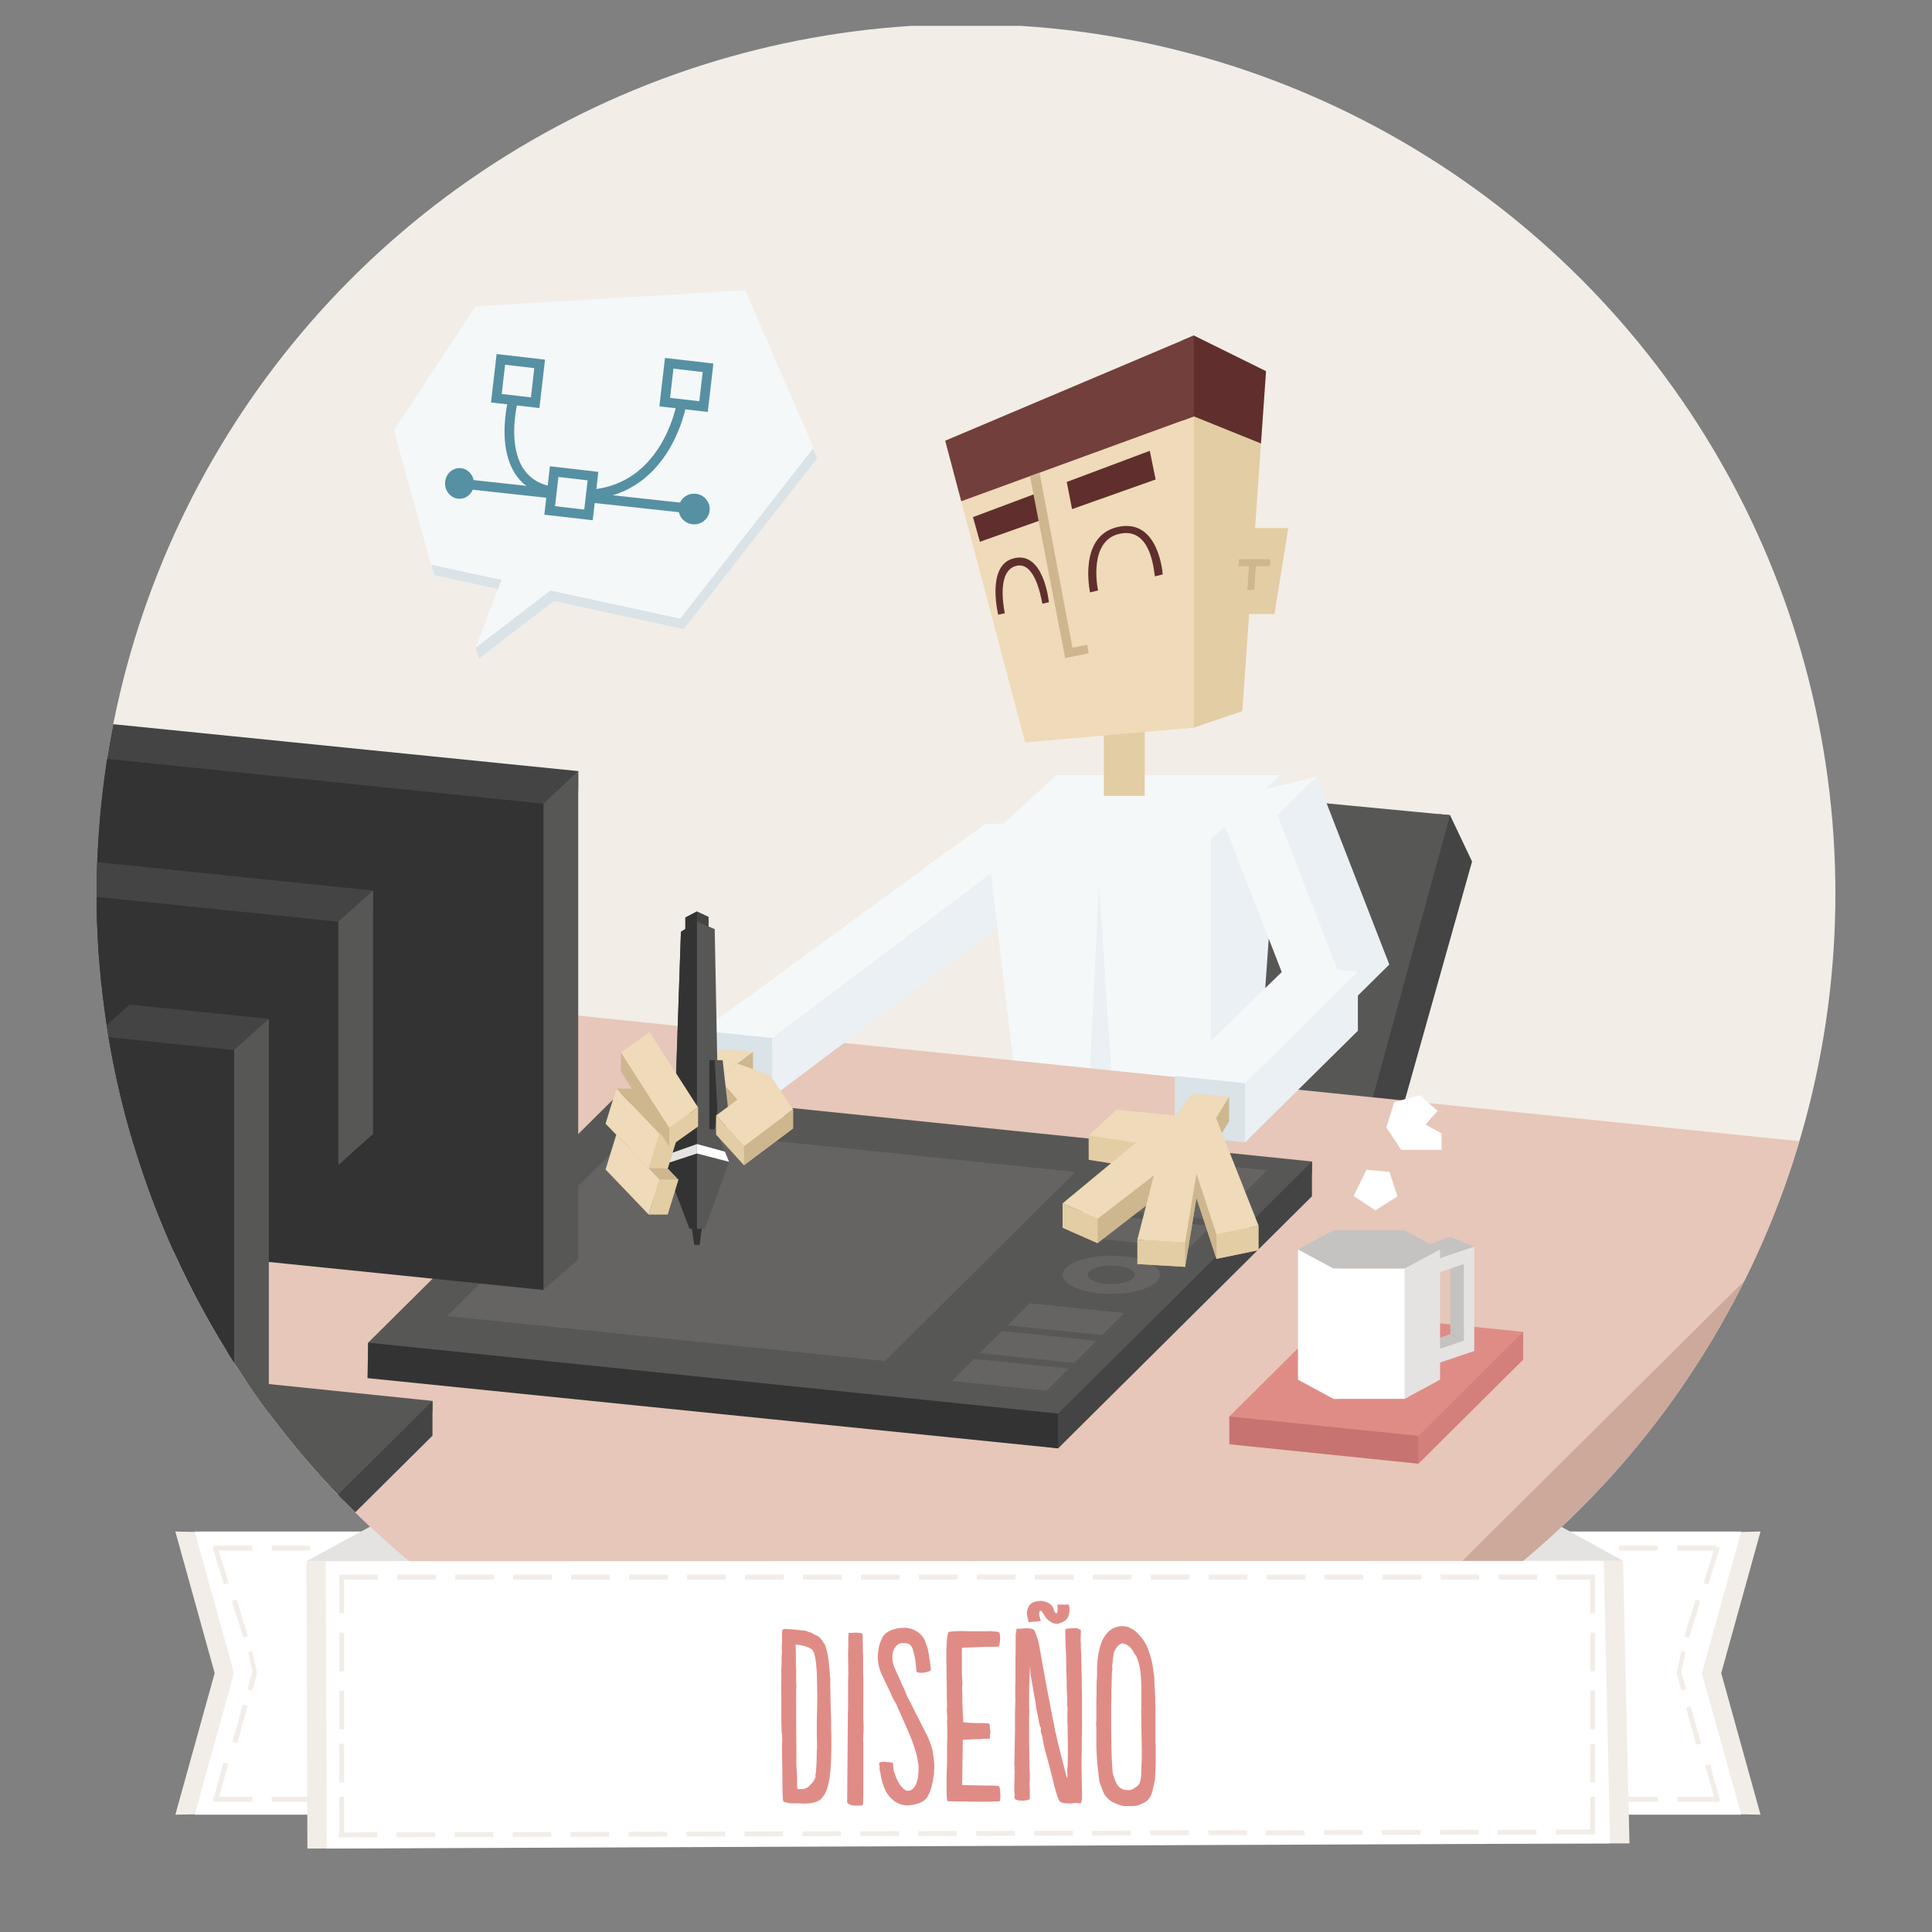 <?xml version="1.0" encoding="utf-8"?>
<!-- Generator: Adobe Illustrator 16.0.4, SVG Export Plug-In . SVG Version: 6.00 Build 0)  -->
<!DOCTYPE svg PUBLIC "-//W3C//DTD SVG 1.1//EN" "http://www.w3.org/Graphics/SVG/1.1/DTD/svg11.dtd">
<svg version="1.1" id="Capa_1" xmlns="http://www.w3.org/2000/svg" xmlns:xlink="http://www.w3.org/1999/xlink" x="0px" y="0px"
	 width="400px" height="400px" viewBox="0 0 400 400" enable-background="new 0 0 400 400" xml:space="preserve">
<rect x="0" y="0" width="400" height="400" fill="#808080" stroke="none"/>
<polygon fill="#F2EDE7" points="313.305,318.089 364.5,317.089 356.36,346.401 364.5,375.715 313.305,374.715 "/>
<polygon fill="#FFFFFF" points="309.305,317.089 360.5,317.089 352.36,346.401 360.5,375.715 309.305,375.715 "/>
<polygon fill="#E4E3E1" points="336.036,323.171 312.276,310 312.039,323.176 "/>
<polygon fill="#F2EDE7" points="87.5,318.089 36.304,317.089 44.444,346.401 36.304,375.715 87.5,374.715 "/>
<polygon fill="#FFFFFF" points="91.5,317.089 40.304,317.089 48.444,346.401 40.304,375.715 91.5,375.715 "/>
<polygon fill="#E4E3E1" points="63.435,323.24 87.798,310 88.036,323.176 "/>
<g>
	<g>
		<g>
			<g>
				<g>
					<g>
						<defs>
							<circle id="SVGID_1_" cx="200" cy="185" r="180"/>
						</defs>
						<clipPath id="SVGID_2_">
							<use xlink:href="#SVGID_1_"  overflow="visible"/>
						</clipPath>
						<rect x="20" y="5.354" clip-path="url(#SVGID_2_)" fill="#F2EDE7" width="360" height="359.337"/>
					</g>
				</g>
			</g>
		</g>
	</g>
	<g>
		<g>
			<g>
				<g>
					<g>
						<defs>
							<circle id="SVGID_3_" cx="200" cy="185" r="180"/>
						</defs>
						<clipPath id="SVGID_4_">
							<use xlink:href="#SVGID_3_"  overflow="visible"/>
						</clipPath>
						<polygon clip-path="url(#SVGID_4_)" fill="#444444" points="300.215,168.768 304.775,178.367 287.643,239.206 
							281.136,238.486 279.369,236.598 297.9,168.547 						"/>
					</g>
				</g>
			</g>
		</g>
	</g>
	<g>
		<g>
			<g>
				<g>
					<g>
						<defs>
							<circle id="SVGID_5_" cx="200" cy="185" r="180"/>
						</defs>
						<clipPath id="SVGID_6_">
							<use xlink:href="#SVGID_5_"  overflow="visible"/>
						</clipPath>
						<polygon clip-path="url(#SVGID_6_)" fill="#575756" points="281.136,238.486 300.215,168.768 235.796,162.617 
							232.962,233.809 						"/>
					</g>
				</g>
			</g>
		</g>
	</g>
	<g>
		<g>
			<g>
				<g>
					<g>
						<defs>
							<circle id="SVGID_7_" cx="200" cy="185" r="180"/>
						</defs>
						<clipPath id="SVGID_8_">
							<use xlink:href="#SVGID_7_"  overflow="visible"/>
						</clipPath>
						<polygon clip-path="url(#SVGID_8_)" fill="#F5F8F9" points="204.335,173.688 211.535,234.167 250.693,238.486 252.979,171.59 
													"/>
					</g>
				</g>
			</g>
		</g>
	</g>
	<g>
		<g>
			<g>
				<g>
					<g>
						<defs>
							<circle id="SVGID_9_" cx="200" cy="185" r="180"/>
						</defs>
						<clipPath id="SVGID_10_">
							<use xlink:href="#SVGID_9_"  overflow="visible"/>
						</clipPath>
						<polygon clip-path="url(#SVGID_10_)" fill="#EAF0F4" points="225.216,230.566 227.516,182.928 230.723,231.174 						"/>
					</g>
				</g>
			</g>
		</g>
	</g>
	<g>
		<g>
			<g>
				<g>
					<g>
						<defs>
							<circle id="SVGID_11_" cx="200" cy="185" r="180"/>
						</defs>
						<clipPath id="SVGID_12_">
							<use xlink:href="#SVGID_11_"  overflow="visible"/>
						</clipPath>
						<polygon clip-path="url(#SVGID_12_)" fill="#CCA99A" points="272.296,347.391 278.084,347.984 278.084,362.301 377.3,263.13 
							377.3,248.729 370.713,248.053 						"/>
					</g>
				</g>
			</g>
		</g>
	</g>
	<g>
		<g>
			<g>
				<g>
					<g>
						<defs>
							<circle id="SVGID_13_" cx="200" cy="185" r="180"/>
						</defs>
						<clipPath id="SVGID_14_">
							<use xlink:href="#SVGID_13_"  overflow="visible"/>
						</clipPath>
						<polygon clip-path="url(#SVGID_14_)" fill="#E6C7B9" points="380,237.044 20,200.021 20,365 261.299,365 278.936,346.814 
							380,246.48 						"/>
					</g>
				</g>
			</g>
		</g>
	</g>
	<g>
		<g>
			<g>
				<g>
					<g>
						<defs>
							<circle id="SVGID_15_" cx="200" cy="185" r="180"/>
						</defs>
						<clipPath id="SVGID_16_">
							<use xlink:href="#SVGID_15_"  overflow="visible"/>
						</clipPath>
						<polygon clip-path="url(#SVGID_16_)" fill="#E08C86" points="254.521,294.557 293.667,303.046 315.35,277.098 315.35,275.755 
							276.204,271.729 254.521,293.26 						"/>
					</g>
				</g>
			</g>
		</g>
	</g>
	<g>
		<g>
			<g>
				<g>
					<g>
						<defs>
							<circle id="SVGID_17_" cx="200" cy="185" r="180"/>
						</defs>
						<clipPath id="SVGID_18_">
							<use xlink:href="#SVGID_17_"  overflow="visible"/>
						</clipPath>
						<polygon clip-path="url(#SVGID_18_)" fill="#C77371" points="254.521,293.26 254.521,299.021 293.667,303.046 
							293.667,297.285 						"/>
					</g>
				</g>
			</g>
		</g>
	</g>
	<g>
		<g>
			<g>
				<g>
					<g>
						<defs>
							<circle id="SVGID_19_" cx="200" cy="185" r="180"/>
						</defs>
						<clipPath id="SVGID_20_">
							<use xlink:href="#SVGID_19_"  overflow="visible"/>
						</clipPath>
						<polygon clip-path="url(#SVGID_20_)" fill="#D3807C" points="315.35,275.755 315.35,281.516 293.667,303.046 293.667,297.285 
													"/>
					</g>
				</g>
			</g>
		</g>
	</g>
	<g>
		<g>
			<g>
				<g>
					<g>
						<defs>
							<circle id="SVGID_21_" cx="200" cy="185" r="180"/>
						</defs>
						<clipPath id="SVGID_22_">
							<use xlink:href="#SVGID_21_"  overflow="visible"/>
						</clipPath>
						<polygon clip-path="url(#SVGID_22_)" fill="#C4C3C1" points="305.229,258.105 300.268,256.055 292.229,258.886 
							296.713,260.986 						"/>
					</g>
				</g>
			</g>
		</g>
	</g>
	<g>
		<g>
			<g>
				<g>
					<g>
						<defs>
							<circle id="SVGID_23_" cx="200" cy="185" r="180"/>
						</defs>
						<clipPath id="SVGID_24_">
							<use xlink:href="#SVGID_23_"  overflow="visible"/>
						</clipPath>
						<polygon clip-path="url(#SVGID_24_)" fill="#C4C3C1" points="303.068,277.547 300.268,276.215 293.667,278.54 
							296.713,279.706 						"/>
					</g>
				</g>
			</g>
		</g>
	</g>
	<g>
		<g>
			<g>
				<g>
					<g>
						<defs>
							<circle id="SVGID_25_" cx="200" cy="185" r="180"/>
						</defs>
						<clipPath id="SVGID_26_">
							<use xlink:href="#SVGID_25_"  overflow="visible"/>
						</clipPath>
						<polygon clip-path="url(#SVGID_26_)" fill="#C4C3C1" points="303.068,277.547 300.268,276.215 300.268,260.5 303.068,261.706 
													"/>
					</g>
				</g>
			</g>
		</g>
	</g>
	<g>
		<g>
			<g>
				<g>
					<g>
						<defs>
							<circle id="SVGID_27_" cx="200" cy="185" r="180"/>
						</defs>
						<clipPath id="SVGID_28_">
							<use xlink:href="#SVGID_27_"  overflow="visible"/>
						</clipPath>
						<polygon clip-path="url(#SVGID_28_)" fill="#E4E3E1" points="296.713,282.587 305.229,279.706 305.229,258.105 
							296.713,260.986 296.713,263.867 303.068,261.706 303.068,277.547 296.713,279.706 						"/>
					</g>
				</g>
			</g>
		</g>
	</g>
	<g>
		<g>
			<g>
				<g>
					<g>
						<defs>
							<circle id="SVGID_29_" cx="200" cy="185" r="180"/>
						</defs>
						<clipPath id="SVGID_30_">
							<use xlink:href="#SVGID_29_"  overflow="visible"/>
						</clipPath>
						<polygon clip-path="url(#SVGID_30_)" fill="#C4C3C1" points="276.082,262.652 268.729,258.686 276.082,254.716 
							290.797,254.716 298.152,258.686 290.797,262.652 						"/>
					</g>
				</g>
			</g>
		</g>
	</g>
	<g>
		<g>
			<g>
				<g>
					<g>
						<defs>
							<circle id="SVGID_31_" cx="200" cy="185" r="180"/>
						</defs>
						<clipPath id="SVGID_32_">
							<use xlink:href="#SVGID_31_"  overflow="visible"/>
						</clipPath>
						<polygon clip-path="url(#SVGID_32_)" fill="#FFFFFF" points="268.729,258.686 268.729,285.65 276.082,289.619 277.12,289.619 
							277.12,262.652 276.082,262.652 						"/>
					</g>
				</g>
			</g>
		</g>
	</g>
	<g>
		<g>
			<g>
				<g>
					<g>
						<defs>
							<circle id="SVGID_33_" cx="200" cy="185" r="180"/>
						</defs>
						<clipPath id="SVGID_34_">
							<use xlink:href="#SVGID_33_"  overflow="visible"/>
						</clipPath>
						<polygon clip-path="url(#SVGID_34_)" fill="#FFFFFF" points="276.082,262.652 276.082,289.619 290.797,289.619 
							291.477,289.254 291.468,262.292 290.797,262.652 						"/>
					</g>
				</g>
			</g>
		</g>
	</g>
	<g>
		<g>
			<g>
				<g>
					<g>
						<defs>
							<circle id="SVGID_35_" cx="200" cy="185" r="180"/>
						</defs>
						<clipPath id="SVGID_36_">
							<use xlink:href="#SVGID_35_"  overflow="visible"/>
						</clipPath>
						<polygon clip-path="url(#SVGID_36_)" fill="#E4E3E1" points="298.152,258.686 290.797,262.652 290.797,289.619 
							298.152,285.65 						"/>
					</g>
				</g>
			</g>
		</g>
	</g>
	<g>
		<g>
			<g>
				<g>
					<g>
						<defs>
							<circle id="SVGID_37_" cx="200" cy="185" r="180"/>
						</defs>
						<clipPath id="SVGID_38_">
							<use xlink:href="#SVGID_37_"  overflow="visible"/>
						</clipPath>
						<polygon clip-path="url(#SVGID_38_)" fill="#FFFFFF" points="297.646,229.984 293.915,226.742 288.662,228.186 
							287.027,233.42 290.092,238.066 298.464,238.066 298.464,234.646 295.141,232.816 						"/>
					</g>
				</g>
			</g>
		</g>
	</g>
	<g>
		<g>
			<g>
				<g>
					<g>
						<defs>
							<circle id="SVGID_39_" cx="200" cy="185" r="180"/>
						</defs>
						<clipPath id="SVGID_40_">
							<use xlink:href="#SVGID_39_"  overflow="visible"/>
						</clipPath>
						<polygon clip-path="url(#SVGID_40_)" fill="#FFFFFF" points="284.749,250.585 289.323,247.721 287.688,242.609 
							282.91,242.199 280.249,247.617 						"/>
					</g>
				</g>
			</g>
		</g>
	</g>
	<g>
		<g>
			<g>
				<g>
					<g>
						<defs>
							<circle id="SVGID_41_" cx="200" cy="185" r="180"/>
						</defs>
						<clipPath id="SVGID_42_">
							<use xlink:href="#SVGID_41_"  overflow="visible"/>
						</clipPath>
						<polygon clip-path="url(#SVGID_42_)" fill="#575756" points="219.064,299.871 271.628,242.928 271.628,240.475 
							128.792,225.786 76.229,277.98 76.178,280.486 						"/>
					</g>
				</g>
			</g>
		</g>
	</g>
	<g>
		<g>
			<g>
				<g>
					<g>
						<defs>
							<circle id="SVGID_43_" cx="200" cy="185" r="180"/>
						</defs>
						<clipPath id="SVGID_44_">
							<use xlink:href="#SVGID_43_"  overflow="visible"/>
						</clipPath>
						<polygon clip-path="url(#SVGID_44_)" fill="#444444" points="219.064,292.671 219.064,299.871 271.628,247.677 
							271.628,240.475 						"/>
					</g>
				</g>
			</g>
		</g>
	</g>
	<g>
		<g>
			<g>
				<g>
					<g>
						<defs>
							<circle id="SVGID_45_" cx="200" cy="185" r="180"/>
						</defs>
						<clipPath id="SVGID_46_">
							<use xlink:href="#SVGID_45_"  overflow="visible"/>
						</clipPath>
						<polygon clip-path="url(#SVGID_46_)" fill="#333333" points="219.064,292.671 76.229,277.98 76.083,285.327 219.064,299.871 
													"/>
					</g>
				</g>
			</g>
		</g>
	</g>
	<g>
		<g>
			<g>
				<g>
					<g>
						<defs>
							<circle id="SVGID_47_" cx="200" cy="185" r="180"/>
						</defs>
						<clipPath id="SVGID_48_">
							<use xlink:href="#SVGID_47_"  overflow="visible"/>
						</clipPath>
						<polygon clip-path="url(#SVGID_48_)" fill="#656462" points="92.585,272.464 183.227,281.784 222.648,242.639 
							132.008,233.316 						"/>
					</g>
				</g>
			</g>
		</g>
	</g>
	<g>
		<g>
			<g>
				<g>
					<g>
						<defs>
							<circle id="SVGID_49_" cx="200" cy="185" r="180"/>
						</defs>
						<clipPath id="SVGID_50_">
							<use xlink:href="#SVGID_49_"  overflow="visible"/>
						</clipPath>
						<polygon clip-path="url(#SVGID_50_)" fill="#656462" points="197.07,285.912 216.643,287.925 221.243,283.357 201.67,281.348 
													"/>
					</g>
				</g>
			</g>
		</g>
	</g>
	<g>
		<g>
			<g>
				<g>
					<g>
						<defs>
							<circle id="SVGID_51_" cx="200" cy="185" r="180"/>
						</defs>
						<clipPath id="SVGID_52_">
							<use xlink:href="#SVGID_51_"  overflow="visible"/>
						</clipPath>
						<polygon clip-path="url(#SVGID_52_)" fill="#656462" points="202.83,280.152 222.402,282.167 227.002,277.598 
							207.432,275.585 						"/>
					</g>
				</g>
			</g>
		</g>
	</g>
	<g>
		<g>
			<g>
				<g>
					<g>
						<defs>
							<circle id="SVGID_53_" cx="200" cy="185" r="180"/>
						</defs>
						<clipPath id="SVGID_54_">
							<use xlink:href="#SVGID_53_"  overflow="visible"/>
						</clipPath>
						<polygon clip-path="url(#SVGID_54_)" fill="#656462" points="208.591,274.393 228.163,276.404 232.762,271.838 
							213.188,269.825 						"/>
					</g>
				</g>
			</g>
		</g>
	</g>
	<g>
		<g>
			<g>
				<g>
					<g>
						<defs>
							<circle id="SVGID_55_" cx="200" cy="185" r="180"/>
						</defs>
						<clipPath id="SVGID_56_">
							<use xlink:href="#SVGID_55_"  overflow="visible"/>
						</clipPath>
						<polygon clip-path="url(#SVGID_56_)" fill="#656462" points="226.591,256.393 246.163,258.404 250.762,253.838 
							231.188,251.825 						"/>
					</g>
				</g>
			</g>
		</g>
	</g>
	<g>
		<g>
			<g>
				<g>
					<g>
						<defs>
							<circle id="SVGID_57_" cx="200" cy="185" r="180"/>
						</defs>
						<clipPath id="SVGID_58_">
							<use xlink:href="#SVGID_57_"  overflow="visible"/>
						</clipPath>
						<polygon clip-path="url(#SVGID_58_)" fill="#656462" points="232.35,250.632 251.922,252.645 256.521,248.078 
							236.951,246.064 						"/>
					</g>
				</g>
			</g>
		</g>
	</g>
	<g>
		<g>
			<g>
				<g>
					<g>
						<defs>
							<circle id="SVGID_59_" cx="200" cy="185" r="180"/>
						</defs>
						<clipPath id="SVGID_60_">
							<use xlink:href="#SVGID_59_"  overflow="visible"/>
						</clipPath>
						<polygon clip-path="url(#SVGID_60_)" fill="#656462" points="238.111,244.871 257.684,246.885 262.282,242.318 
							242.71,240.305 						"/>
					</g>
				</g>
			</g>
		</g>
	</g>
	<g>
		<g>
			<g>
				<g>
					<g>
						<defs>
							<circle id="SVGID_61_" cx="200" cy="185" r="180"/>
						</defs>
						<clipPath id="SVGID_62_">
							<use xlink:href="#SVGID_61_"  overflow="visible"/>
						</clipPath>
						<ellipse clip-path="url(#SVGID_62_)" fill="#656462" cx="230.082" cy="263.927" rx="10.071" ry="3.959"/>
					</g>
				</g>
			</g>
		</g>
	</g>
	<g>
		<g>
			<g>
				<g>
					<g>
						<defs>
							<circle id="SVGID_63_" cx="200" cy="185" r="180"/>
						</defs>
						<clipPath id="SVGID_64_">
							<use xlink:href="#SVGID_63_"  overflow="visible"/>
						</clipPath>
						<ellipse clip-path="url(#SVGID_64_)" fill="#575756" cx="230.082" cy="263.927" rx="4.885" ry="1.919"/>
					</g>
				</g>
			</g>
		</g>
	</g>
	<g>
		<g>
			<g>
				<g>
					<g>
						<defs>
							<circle id="SVGID_65_" cx="200" cy="185" r="180"/>
						</defs>
						<clipPath id="SVGID_66_">
							<use xlink:href="#SVGID_65_"  overflow="visible"/>
						</clipPath>
						<polygon clip-path="url(#SVGID_66_)" fill="#575756" points="89.541,292.219 89.541,290.04 11.248,281.986 -18.318,311.348 
							-18.318,313.818 59.974,321.826 						"/>
					</g>
				</g>
			</g>
		</g>
	</g>
	<g>
		<g>
			<g>
				<g>
					<g>
						<defs>
							<circle id="SVGID_67_" cx="200" cy="185" r="180"/>
						</defs>
						<clipPath id="SVGID_68_">
							<use xlink:href="#SVGID_67_"  overflow="visible"/>
						</clipPath>
						<polygon clip-path="url(#SVGID_68_)" fill="#444444" points="59.974,326.598 59.974,319.396 89.541,290.04 89.541,297.24 
													"/>
					</g>
				</g>
			</g>
		</g>
	</g>
	<g>
		<g>
			<g>
				<g>
					<g>
						<defs>
							<circle id="SVGID_69_" cx="200" cy="185" r="180"/>
						</defs>
						<clipPath id="SVGID_70_">
							<use xlink:href="#SVGID_69_"  overflow="visible"/>
						</clipPath>
						<polygon clip-path="url(#SVGID_70_)" fill="#333333" points="59.974,319.396 -18.318,311.348 -18.318,318.547 59.974,326.598 
													"/>
					</g>
				</g>
			</g>
		</g>
	</g>
	<g>
		<g>
			<g>
				<g>
					<g>
						<defs>
							<circle id="SVGID_71_" cx="200" cy="185" r="180"/>
						</defs>
						<clipPath id="SVGID_72_">
							<use xlink:href="#SVGID_71_"  overflow="visible"/>
						</clipPath>
						<polygon clip-path="url(#SVGID_72_)" fill="#444444" points="112.516,267.076 -37.963,154.246 -37.963,150.926 
							-30.764,144.466 119.716,159.647 119.716,163.517 						"/>
					</g>
				</g>
			</g>
		</g>
	</g>
	<g>
		<g>
			<g>
				<g>
					<g>
						<defs>
							<circle id="SVGID_73_" cx="200" cy="185" r="180"/>
						</defs>
						<clipPath id="SVGID_74_">
							<use xlink:href="#SVGID_73_"  overflow="visible"/>
						</clipPath>
						<polygon clip-path="url(#SVGID_74_)" fill="#575756" points="112.516,267.076 119.716,260.741 119.716,159.647 112.516,166.4 
													"/>
					</g>
				</g>
			</g>
		</g>
	</g>
	<g>
		<g>
			<g>
				<g>
					<g>
						<defs>
							<circle id="SVGID_75_" cx="200" cy="185" r="180"/>
						</defs>
						<clipPath id="SVGID_76_">
							<use xlink:href="#SVGID_75_"  overflow="visible"/>
						</clipPath>
						<polygon clip-path="url(#SVGID_76_)" fill="#333333" points="112.516,267.076 112.516,166.4 -37.963,150.926 -37.963,251.727 
													"/>
					</g>
				</g>
			</g>
		</g>
	</g>
	<g>
		<g>
			<g>
				<g>
					<g>
						<defs>
							<circle id="SVGID_77_" cx="200" cy="185" r="180"/>
						</defs>
						<clipPath id="SVGID_78_">
							<use xlink:href="#SVGID_77_"  overflow="visible"/>
						</clipPath>
						<polygon clip-path="url(#SVGID_78_)" fill="#444444" points="77.236,184.373 5.236,176.969 -1.963,183.428 -1.963,186.736 
							70.037,241.23 77.236,187.816 						"/>
					</g>
				</g>
			</g>
		</g>
	</g>
	<g>
		<g>
			<g>
				<g>
					<g>
						<defs>
							<circle id="SVGID_79_" cx="200" cy="185" r="180"/>
						</defs>
						<clipPath id="SVGID_80_">
							<use xlink:href="#SVGID_79_"  overflow="visible"/>
						</clipPath>
						<polygon clip-path="url(#SVGID_80_)" fill="#575756" points="70.037,241.23 77.236,234.771 77.236,184.373 70.037,190.831 
													"/>
					</g>
				</g>
			</g>
		</g>
	</g>
	<g>
		<g>
			<g>
				<g>
					<g>
						<defs>
							<circle id="SVGID_81_" cx="200" cy="185" r="180"/>
						</defs>
						<clipPath id="SVGID_82_">
							<use xlink:href="#SVGID_81_"  overflow="visible"/>
						</clipPath>
						<polygon clip-path="url(#SVGID_82_)" fill="#333333" points="70.037,190.831 -1.963,183.428 -1.963,233.828 70.037,241.23 
													"/>
					</g>
				</g>
			</g>
		</g>
	</g>
	<g>
		<g>
			<g>
				<g>
					<g>
						<defs>
							<circle id="SVGID_83_" cx="200" cy="185" r="180"/>
						</defs>
						<clipPath id="SVGID_84_">
							<use xlink:href="#SVGID_83_"  overflow="visible"/>
						</clipPath>
						<polygon clip-path="url(#SVGID_84_)" fill="#444444" points="48.455,283.1 19.655,217.154 19.655,214.452 26.854,207.991 
							55.655,210.953 55.655,214.275 						"/>
					</g>
				</g>
			</g>
		</g>
	</g>
	<g>
		<g>
			<g>
				<g>
					<g>
						<defs>
							<circle id="SVGID_85_" cx="200" cy="185" r="180"/>
						</defs>
						<clipPath id="SVGID_86_">
							<use xlink:href="#SVGID_85_"  overflow="visible"/>
						</clipPath>
						<polygon clip-path="url(#SVGID_86_)" fill="#575756" points="48.455,303.646 55.655,297.355 55.655,210.953 48.455,217.412 
													"/>
					</g>
				</g>
			</g>
		</g>
	</g>
	<g>
		<g>
			<g>
				<g>
					<g>
						<defs>
							<circle id="SVGID_87_" cx="200" cy="185" r="180"/>
						</defs>
						<clipPath id="SVGID_88_">
							<use xlink:href="#SVGID_87_"  overflow="visible"/>
						</clipPath>
						<polygon clip-path="url(#SVGID_88_)" fill="#333333" points="48.455,303.646 19.655,300.854 19.655,214.452 48.455,217.412 
													"/>
					</g>
				</g>
			</g>
		</g>
	</g>
	<g>
		<g>
			<g>
				<g>
					<g>
						<defs>
							<circle id="SVGID_89_" cx="200" cy="185" r="180"/>
						</defs>
						<clipPath id="SVGID_90_">
							<use xlink:href="#SVGID_89_"  overflow="visible"/>
						</clipPath>
						<polygon clip-path="url(#SVGID_90_)" fill="#D9E3E8" points="169.156,94.875 154.997,62.236 99.194,65.596 82.276,91.275 
							89.956,119.071 104.555,122.232 99.194,136.291 114.664,124.421 141.557,130.244 						"/>
					</g>
				</g>
			</g>
		</g>
	</g>
	<g>
		<g>
			<g>
				<g>
					<g>
						<defs>
							<circle id="SVGID_91_" cx="200" cy="185" r="180"/>
						</defs>
						<clipPath id="SVGID_92_">
							<use xlink:href="#SVGID_91_"  overflow="visible"/>
						</clipPath>
						<polygon clip-path="url(#SVGID_92_)" fill="#F5F8F9" points="168.437,92.716 154.276,60.075 98.474,63.437 81.557,89.116 
							89.237,116.911 103.835,120.072 98.474,134.131 113.944,122.261 140.837,128.084 						"/>
					</g>
				</g>
			</g>
		</g>
	</g>
	<g>
		<g>
			<g>
				<g>
					<g>
						<defs>
							<circle id="SVGID_93_" cx="200" cy="185" r="180"/>
						</defs>
						<clipPath id="SVGID_94_">
							<use xlink:href="#SVGID_93_"  overflow="visible"/>
						</clipPath>
						<ellipse clip-path="url(#SVGID_94_)" fill="#5690A3" cx="143.716" cy="105.385" rx="3.22" ry="3.174"/>
					</g>
				</g>
			</g>
		</g>
	</g>
	<g>
		<g>
			<g>
				<g>
					<g>
						<defs>
							<circle id="SVGID_95_" cx="200" cy="185" r="180"/>
						</defs>
						<clipPath id="SVGID_96_">
							<use xlink:href="#SVGID_95_"  overflow="visible"/>
						</clipPath>
						<ellipse clip-path="url(#SVGID_96_)" fill="#5690A3" cx="95.137" cy="100.089" rx="2.992" ry="3.174"/>
					</g>
				</g>
			</g>
		</g>
	</g>
	<g>
		<g>
			
				<rect x="103.164" y="74.816" transform="matrix(-0.993 -0.115 0.115 -0.993 204.639 169.531)" fill="none" stroke="#5690A3" stroke-width="2" stroke-miterlimit="10" width="8.092" height="8.092"/>
		</g>
	</g>
	<g>
		<g>
			
				<rect x="138.007" y="75.625" transform="matrix(-0.993 -0.115 0.115 -0.993 274.005 175.148)" fill="none" stroke="#5690A3" stroke-width="2" stroke-miterlimit="10" width="8.094" height="8.093"/>
		</g>
	</g>
	<g>
		<g>
			<g>
				<g>
					<g>
						<defs>
							<circle id="SVGID_97_" cx="200" cy="185" r="180"/>
						</defs>
						<clipPath id="SVGID_98_">
							<use xlink:href="#SVGID_97_"  overflow="visible"/>
						</clipPath>
						<path clip-path="url(#SVGID_98_)" fill="none" stroke="#5690A3" stroke-width="2" stroke-miterlimit="10" d="M106.239,82.824
							c0,0-4.251,15.981,7.109,18.726c24.027,5.805,27.817-18.202,27.817-18.202"/>
					</g>
				</g>
			</g>
		</g>
	</g>
	<g>
		<g>
			<g>
				<g>
					<g>
						<defs>
							<circle id="SVGID_99_" cx="200" cy="185" r="180"/>
						</defs>
						<clipPath id="SVGID_100_">
							<use xlink:href="#SVGID_99_"  overflow="visible"/>
						</clipPath>
						
							<line clip-path="url(#SVGID_100_)" fill="none" stroke="#5690A3" stroke-width="2" stroke-miterlimit="10" x1="143.716" y1="105.385" x2="95.137" y2="100.089"/>
					</g>
				</g>
			</g>
		</g>
	</g>
	<g>
		<g>
			
				<rect x="114.185" y="98.054" transform="matrix(-0.993 -0.115 0.115 -0.993 223.949 217.109)" fill="#F5F8F9" stroke="#5690A3" stroke-width="2" stroke-miterlimit="10" width="8.092" height="8.093"/>
		</g>
	</g>
	<g>
		<g>
			<g>
				<g>
					<g>
						<defs>
							<circle id="SVGID_101_" cx="200" cy="185" r="180"/>
						</defs>
						<clipPath id="SVGID_102_">
							<use xlink:href="#SVGID_101_"  overflow="visible"/>
						</clipPath>
						<polygon clip-path="url(#SVGID_102_)" fill="#D9E3E8" points="98.474,134.131 99.194,136.291 102.979,133.386 102.22,131.257 
													"/>
					</g>
				</g>
			</g>
		</g>
	</g>
	<g>
		<g>
			<g>
				<g>
					<g>
						<defs>
							<circle id="SVGID_103_" cx="200" cy="185" r="180"/>
						</defs>
						<clipPath id="SVGID_104_">
							<use xlink:href="#SVGID_103_"  overflow="visible"/>
						</clipPath>
						<polygon clip-path="url(#SVGID_104_)" fill="#D9E3E8" points="146.768,212.348 161.23,213.868 161.109,226.201 
							159.857,227.145 145.314,225.646 145.314,213.408 						"/>
					</g>
				</g>
			</g>
		</g>
	</g>
	<g>
		<g>
			<g>
				<g>
					<g>
						<defs>
							<circle id="SVGID_105_" cx="200" cy="185" r="180"/>
						</defs>
						<clipPath id="SVGID_106_">
							<use xlink:href="#SVGID_105_"  overflow="visible"/>
						</clipPath>
						<polygon clip-path="url(#SVGID_106_)" fill="#F5F8F9" points="145.314,213.408 159.857,214.904 159.857,216.348 
							219.204,171.887 219.215,170.208 203.953,170.584 						"/>
					</g>
				</g>
			</g>
		</g>
	</g>
	<g>
		<g>
			<g>
				<g>
					<g>
						<defs>
							<circle id="SVGID_107_" cx="200" cy="185" r="180"/>
						</defs>
						<clipPath id="SVGID_108_">
							<use xlink:href="#SVGID_107_"  overflow="visible"/>
						</clipPath>
						<polygon clip-path="url(#SVGID_108_)" fill="#EAF0F4" points="159.857,214.904 159.857,227.145 219.215,182.447 
							219.215,170.208 						"/>
					</g>
				</g>
			</g>
		</g>
	</g>
	<g>
		<g>
			<g>
				<g>
					<g>
						<defs>
							<circle id="SVGID_109_" cx="200" cy="185" r="180"/>
						</defs>
						<clipPath id="SVGID_110_">
							<use xlink:href="#SVGID_109_"  overflow="visible"/>
						</clipPath>
						<polygon clip-path="url(#SVGID_110_)" fill="#F5F8F9" points="265.096,160.456 218.734,160.456 204.335,173.688 
							204.686,176.634 250.693,177.377 264.818,164.333 						"/>
					</g>
				</g>
			</g>
		</g>
	</g>
	<g>
		<g>
			<g>
				<g>
					<g>
						<defs>
							<circle id="SVGID_111_" cx="200" cy="185" r="180"/>
						</defs>
						<clipPath id="SVGID_112_">
							<use xlink:href="#SVGID_111_"  overflow="visible"/>
						</clipPath>
						<polygon clip-path="url(#SVGID_112_)" fill="#EAF0F4" points="265.096,160.456 250.693,173.688 250.693,238.486 
							260.154,229.794 						"/>
					</g>
				</g>
			</g>
		</g>
	</g>
	<g>
		<g>
			<g>
				<g>
					<g>
						<defs>
							<circle id="SVGID_113_" cx="200" cy="185" r="180"/>
						</defs>
						<clipPath id="SVGID_114_">
							<use xlink:href="#SVGID_113_"  overflow="visible"/>
						</clipPath>
						<polygon clip-path="url(#SVGID_114_)" fill="#F5F8F9" points="253.607,171.009 253.998,172.008 264.891,169.832 
							272.91,161.811 272.521,160.813 261.842,163.446 						"/>
					</g>
				</g>
			</g>
		</g>
	</g>
	<g>
		<g>
			<g>
				<g>
					<g>
						<defs>
							<circle id="SVGID_115_" cx="200" cy="185" r="180"/>
						</defs>
						<clipPath id="SVGID_116_">
							<use xlink:href="#SVGID_115_"  overflow="visible"/>
						</clipPath>
						<polygon clip-path="url(#SVGID_116_)" fill="#F5F8F9" points="264.475,168.768 253.607,171.009 268.729,209.889 
							279.594,207.646 281.136,206.125 265.646,167.611 						"/>
					</g>
				</g>
			</g>
		</g>
	</g>
	<g>
		<g>
			<g>
				<g>
					<g>
						<defs>
							<circle id="SVGID_117_" cx="200" cy="185" r="180"/>
						</defs>
						<clipPath id="SVGID_118_">
							<use xlink:href="#SVGID_117_"  overflow="visible"/>
						</clipPath>
						<polygon clip-path="url(#SVGID_118_)" fill="#EAF0F4" points="272.521,160.813 264.475,168.768 279.594,207.646 
							287.643,199.693 						"/>
					</g>
				</g>
			</g>
		</g>
	</g>
	<g>
		<g>
			<g>
				<g>
					<g>
						<defs>
							<circle id="SVGID_119_" cx="200" cy="185" r="180"/>
						</defs>
						<clipPath id="SVGID_120_">
							<use xlink:href="#SVGID_119_"  overflow="visible"/>
						</clipPath>
						<polygon clip-path="url(#SVGID_120_)" fill="#D9E3E8" points="258.744,223.307 258.744,235.547 257.777,236.504 
							243.234,235.008 243.234,222.768 244.302,221.73 						"/>
					</g>
				</g>
			</g>
		</g>
	</g>
	<g>
		<g>
			<g>
				<g>
					<g>
						<defs>
							<circle id="SVGID_121_" cx="200" cy="185" r="180"/>
						</defs>
						<clipPath id="SVGID_122_">
							<use xlink:href="#SVGID_121_"  overflow="visible"/>
						</clipPath>
						<polygon clip-path="url(#SVGID_122_)" fill="#F5F8F9" points="243.234,222.768 257.777,224.264 257.777,225.557 
							281.136,202.219 281.136,201.168 266.943,199.729 						"/>
					</g>
				</g>
			</g>
		</g>
	</g>
	<g>
		<g>
			<g>
				<g>
					<g>
						<defs>
							<circle id="SVGID_123_" cx="200" cy="185" r="180"/>
						</defs>
						<clipPath id="SVGID_124_">
							<use xlink:href="#SVGID_123_"  overflow="visible"/>
						</clipPath>
						<polygon clip-path="url(#SVGID_124_)" fill="#EAF0F4" points="257.777,224.264 257.777,236.504 281.136,213.408 
							281.136,201.168 						"/>
					</g>
				</g>
			</g>
		</g>
	</g>
	<g>
		<g>
			<g>
				<g>
					<g>
						<defs>
							<circle id="SVGID_125_" cx="200" cy="185" r="180"/>
						</defs>
						<clipPath id="SVGID_126_">
							<use xlink:href="#SVGID_125_"  overflow="visible"/>
						</clipPath>
						<polygon clip-path="url(#SVGID_126_)" fill="#F5F8F9" points="204.335,173.688 209.451,216.662 222.648,217.697 
							221.436,173.688 						"/>
					</g>
				</g>
			</g>
		</g>
	</g>
	<g>
		<g>
			<g>
				<g>
					<g>
						<defs>
							<circle id="SVGID_127_" cx="200" cy="185" r="180"/>
						</defs>
						<clipPath id="SVGID_128_">
							<use xlink:href="#SVGID_127_"  overflow="visible"/>
						</clipPath>
						<polygon clip-path="url(#SVGID_128_)" fill="#CEB68E" points="246.814,231.467 243.396,236.004 231.154,234.773 
							225.396,240.104 235.116,241.667 219.995,254.186 227.248,257.387 238.896,248.387 235.475,261.706 245.374,262.286 
							247.716,248.025 251.854,260.626 260.585,258.826 251.766,236.506 254.466,232.098 						"/>
					</g>
				</g>
			</g>
		</g>
	</g>
	<g>
		<g>
			<g>
				<g>
					<g>
						<defs>
							<circle id="SVGID_129_" cx="200" cy="185" r="180"/>
						</defs>
						<clipPath id="SVGID_130_">
							<use xlink:href="#SVGID_129_"  overflow="visible"/>
						</clipPath>
						<polygon clip-path="url(#SVGID_130_)" fill="#E3CDA4" points="225.396,235.062 225.396,240.104 235.116,241.667 
							235.116,236.625 						"/>
					</g>
				</g>
			</g>
		</g>
	</g>
	<g>
		<g>
			<g>
				<g>
					<g>
						<defs>
							<circle id="SVGID_131_" cx="200" cy="185" r="180"/>
						</defs>
						<clipPath id="SVGID_132_">
							<use xlink:href="#SVGID_131_"  overflow="visible"/>
						</clipPath>
						<polygon clip-path="url(#SVGID_132_)" fill="#E3CDA4" points="219.995,249.145 219.995,254.186 227.248,257.387 
							227.248,252.348 						"/>
					</g>
				</g>
			</g>
		</g>
	</g>
	<g>
		<g>
			<g>
				<g>
					<g>
						<defs>
							<circle id="SVGID_133_" cx="200" cy="185" r="180"/>
						</defs>
						<clipPath id="SVGID_134_">
							<use xlink:href="#SVGID_133_"  overflow="visible"/>
						</clipPath>
						<polygon clip-path="url(#SVGID_134_)" fill="#E3CDA4" points="235.475,256.667 235.475,261.706 245.374,262.286 
							245.374,257.244 						"/>
					</g>
				</g>
			</g>
		</g>
	</g>
	<g>
		<g>
			<g>
				<g>
					<g>
						<defs>
							<circle id="SVGID_135_" cx="200" cy="185" r="180"/>
						</defs>
						<clipPath id="SVGID_136_">
							<use xlink:href="#SVGID_135_"  overflow="visible"/>
						</clipPath>
						<polygon clip-path="url(#SVGID_136_)" fill="#E3CDA4" points="251.854,255.587 251.854,260.626 260.585,258.826 
							260.585,253.787 						"/>
					</g>
				</g>
			</g>
		</g>
	</g>
	<g>
		<g>
			<g>
				<g>
					<g>
						<defs>
							<circle id="SVGID_137_" cx="200" cy="185" r="180"/>
						</defs>
						<clipPath id="SVGID_138_">
							<use xlink:href="#SVGID_137_"  overflow="visible"/>
						</clipPath>
						<polygon clip-path="url(#SVGID_138_)" fill="#CEB68E" points="251.854,260.626 251.854,255.587 247.716,242.986 
							247.716,248.025 						"/>
					</g>
				</g>
			</g>
		</g>
	</g>
	<g>
		<g>
			<g>
				<g>
					<g>
						<defs>
							<circle id="SVGID_139_" cx="200" cy="185" r="180"/>
						</defs>
						<clipPath id="SVGID_140_">
							<use xlink:href="#SVGID_139_"  overflow="visible"/>
						</clipPath>
						<polygon clip-path="url(#SVGID_140_)" fill="#CEB68E" points="245.374,257.244 245.374,262.286 247.716,248.025 
							247.716,242.986 						"/>
					</g>
				</g>
			</g>
		</g>
	</g>
	<g>
		<g>
			<g>
				<g>
					<g>
						<defs>
							<circle id="SVGID_141_" cx="200" cy="185" r="180"/>
						</defs>
						<clipPath id="SVGID_142_">
							<use xlink:href="#SVGID_141_"  overflow="visible"/>
						</clipPath>
						<polygon clip-path="url(#SVGID_142_)" fill="#CEB68E" points="254.466,227.057 254.466,232.098 251.766,236.506 
							251.766,231.467 						"/>
					</g>
				</g>
			</g>
		</g>
	</g>
	<g>
		<g>
			<g>
				<g>
					<g>
						<defs>
							<circle id="SVGID_143_" cx="200" cy="185" r="180"/>
						</defs>
						<clipPath id="SVGID_144_">
							<use xlink:href="#SVGID_143_"  overflow="visible"/>
						</clipPath>
						<polygon clip-path="url(#SVGID_144_)" fill="#EFDAB9" points="246.814,226.427 243.396,230.963 231.154,229.734 
							225.396,235.062 235.116,236.625 219.995,249.145 227.248,252.348 238.896,243.348 235.475,256.667 245.374,257.244 
							247.716,242.986 251.854,255.587 260.585,253.787 251.766,231.467 254.466,227.057 						"/>
					</g>
				</g>
			</g>
		</g>
	</g>
	<g>
		<g>
			<g>
				<g>
					<g>
						<defs>
							<circle id="SVGID_145_" cx="200" cy="185" r="180"/>
						</defs>
						<clipPath id="SVGID_146_">
							<use xlink:href="#SVGID_145_"  overflow="visible"/>
						</clipPath>
						<polygon clip-path="url(#SVGID_146_)" fill="#CEB68E" points="148.689,223.164 147.541,224.027 147.541,229.52 
							150.659,232.751 152.681,227.65 						"/>
					</g>
				</g>
			</g>
		</g>
	</g>
	<g>
		<g>
			<g>
				<g>
					<g>
						<defs>
							<circle id="SVGID_147_" cx="200" cy="185" r="180"/>
						</defs>
						<clipPath id="SVGID_148_">
							<use xlink:href="#SVGID_147_"  overflow="visible"/>
						</clipPath>
						<polygon clip-path="url(#SVGID_148_)" fill="#CEB68E" points="155.895,217.738 155.895,223.217 147.541,229.52 
							147.541,224.027 						"/>
					</g>
				</g>
			</g>
		</g>
	</g>
	<g>
		<g>
			<g>
				<g>
					<g>
						<defs>
							<circle id="SVGID_149_" cx="200" cy="185" r="180"/>
						</defs>
						<clipPath id="SVGID_150_">
							<use xlink:href="#SVGID_149_"  overflow="visible"/>
						</clipPath>
						<polygon clip-path="url(#SVGID_150_)" fill="#EFDAB9" points="147.541,224.027 155.895,217.738 149.718,217.195 
							141.171,223.375 						"/>
					</g>
				</g>
			</g>
		</g>
	</g>
	<g>
		<g>
			<g>
				<g>
					<g>
						<defs>
							<circle id="SVGID_151_" cx="200" cy="185" r="180"/>
						</defs>
						<clipPath id="SVGID_152_">
							<use xlink:href="#SVGID_151_"  overflow="visible"/>
						</clipPath>
						<polygon clip-path="url(#SVGID_152_)" fill="#EFDAB9" points="152.629,220.195 159.414,222.602 152.681,227.65 
							148.689,223.164 						"/>
					</g>
				</g>
			</g>
		</g>
	</g>
	<g>
		<g>
			<g>
				<g>
					<g>
						<defs>
							<circle id="SVGID_153_" cx="200" cy="185" r="180"/>
						</defs>
						<clipPath id="SVGID_154_">
							<use xlink:href="#SVGID_153_"  overflow="visible"/>
						</clipPath>
						<polygon clip-path="url(#SVGID_154_)" fill="#333333" points="143.092,253.419 143.742,257.744 144.859,257.744 
							145.417,253.419 						"/>
					</g>
				</g>
			</g>
		</g>
	</g>
	<g>
		<g>
			<g>
				<g>
					<g>
						<defs>
							<circle id="SVGID_155_" cx="200" cy="185" r="180"/>
						</defs>
						<clipPath id="SVGID_156_">
							<use xlink:href="#SVGID_155_"  overflow="visible"/>
						</clipPath>
						<polygon clip-path="url(#SVGID_156_)" fill="#444444" points="141.894,193.378 141.894,189.959 144.301,188.705 
							146.707,189.82 146.707,193.378 						"/>
					</g>
				</g>
			</g>
		</g>
	</g>
	<g>
		<g>
			<g>
				<g>
					<g>
						<defs>
							<circle id="SVGID_157_" cx="200" cy="185" r="180"/>
						</defs>
						<clipPath id="SVGID_158_">
							<use xlink:href="#SVGID_157_"  overflow="visible"/>
						</clipPath>
						<polygon clip-path="url(#SVGID_158_)" fill="#333333" points="144.301,193.378 144.301,188.705 141.894,189.959 
							141.894,193.378 						"/>
					</g>
				</g>
			</g>
		</g>
	</g>
	<g>
		<g>
			<g>
				<g>
					<g>
						<defs>
							<circle id="SVGID_159_" cx="200" cy="185" r="180"/>
						</defs>
						<clipPath id="SVGID_160_">
							<use xlink:href="#SVGID_159_"  overflow="visible"/>
						</clipPath>
						<polygon clip-path="url(#SVGID_160_)" fill="#575756" points="145.927,254.396 142.766,254.396 137.652,240.997 
							139.511,236.168 140.976,192.924 144.301,190.784 147.972,192.365 148.81,235.333 150.949,240.539 						"/>
					</g>
				</g>
			</g>
		</g>
	</g>
	<g>
		<g>
			<g>
				<g>
					<g>
						<defs>
							<circle id="SVGID_161_" cx="200" cy="185" r="180"/>
						</defs>
						<clipPath id="SVGID_162_">
							<use xlink:href="#SVGID_161_"  overflow="visible"/>
						</clipPath>
						<polygon clip-path="url(#SVGID_162_)" fill="#333333" points="144.301,254.396 144.301,190.784 140.976,192.924 
							139.511,236.168 137.652,240.997 142.766,254.396 						"/>
					</g>
				</g>
			</g>
		</g>
	</g>
	<g>
		<g>
			<g>
				<g>
					<g>
						<defs>
							<circle id="SVGID_163_" cx="200" cy="185" r="180"/>
						</defs>
						<clipPath id="SVGID_164_">
							<use xlink:href="#SVGID_163_"  overflow="visible"/>
						</clipPath>
						<polygon clip-path="url(#SVGID_164_)" fill="#FFFFFF" points="150.949,240.539 144.301,238.818 144.301,236.866 
							150.086,238.438 						"/>
					</g>
				</g>
			</g>
		</g>
	</g>
	<g>
		<g>
			<g>
				<g>
					<g>
						<defs>
							<circle id="SVGID_165_" cx="200" cy="185" r="180"/>
						</defs>
						<clipPath id="SVGID_166_">
							<use xlink:href="#SVGID_165_"  overflow="visible"/>
						</clipPath>
						<polygon clip-path="url(#SVGID_166_)" fill="#E4E3E1" points="144.301,238.818 137.652,240.997 138.446,238.932 
							144.301,236.866 						"/>
					</g>
				</g>
			</g>
		</g>
	</g>
	<g>
		<g>
			<g>
				<g>
					<g>
						<defs>
							<circle id="SVGID_167_" cx="200" cy="185" r="180"/>
						</defs>
						<clipPath id="SVGID_168_">
							<use xlink:href="#SVGID_167_"  overflow="visible"/>
						</clipPath>
						<polygon clip-path="url(#SVGID_168_)" fill="#333333" points="146.858,233.797 148.78,233.797 149.648,229.752 
							148.502,219.499 146.858,219.499 						"/>
					</g>
				</g>
			</g>
		</g>
	</g>
	<g>
		<g>
			<g>
				<g>
					<g>
						<defs>
							<circle id="SVGID_169_" cx="200" cy="185" r="180"/>
						</defs>
						<clipPath id="SVGID_170_">
							<use xlink:href="#SVGID_169_"  overflow="visible"/>
						</clipPath>
						<polygon clip-path="url(#SVGID_170_)" fill="#575756" points="147.974,233.797 149.896,233.797 150.764,229.752 
							149.618,219.499 147.974,219.499 148.531,229.752 						"/>
					</g>
				</g>
			</g>
		</g>
	</g>
	<g>
		<g>
			<g>
				<g>
					<g>
						<defs>
							<circle id="SVGID_171_" cx="200" cy="185" r="180"/>
						</defs>
						<clipPath id="SVGID_172_">
							<use xlink:href="#SVGID_171_"  overflow="visible"/>
						</clipPath>
						<polygon clip-path="url(#SVGID_172_)" fill="#CEB68E" points="128.555,221.779 138.562,237.432 144.533,233.204 
							134.488,217.58 						"/>
					</g>
				</g>
			</g>
		</g>
	</g>
	<g>
		<g>
			<g>
				<g>
					<g>
						<defs>
							<circle id="SVGID_173_" cx="200" cy="185" r="180"/>
						</defs>
						<clipPath id="SVGID_174_">
							<use xlink:href="#SVGID_173_"  overflow="visible"/>
						</clipPath>
						<polygon clip-path="url(#SVGID_174_)" fill="#CEB68E" points="138.218,241.98 140.45,234.727 131.514,225.393 
							129.281,232.646 						"/>
					</g>
				</g>
			</g>
		</g>
	</g>
	<g>
		<g>
			<g>
				<g>
					<g>
						<defs>
							<circle id="SVGID_175_" cx="200" cy="185" r="180"/>
						</defs>
						<clipPath id="SVGID_176_">
							<use xlink:href="#SVGID_175_"  overflow="visible"/>
						</clipPath>
						<polygon clip-path="url(#SVGID_176_)" fill="#CEB68E" points="138.218,251.469 140.45,244.212 131.514,234.878 
							129.281,242.133 						"/>
					</g>
				</g>
			</g>
		</g>
	</g>
	<g>
		<g>
			<g>
				<g>
					<g>
						<defs>
							<circle id="SVGID_177_" cx="200" cy="185" r="180"/>
						</defs>
						<clipPath id="SVGID_178_">
							<use xlink:href="#SVGID_177_"  overflow="visible"/>
						</clipPath>
						<polygon clip-path="url(#SVGID_178_)" fill="#CEB68E" points="148.254,234.878 154.051,241.241 164.226,233.611 
							159.414,226.508 						"/>
					</g>
				</g>
			</g>
		</g>
	</g>
	<g>
		<g>
			<g>
				<g>
					<g>
						<defs>
							<circle id="SVGID_179_" cx="200" cy="185" r="180"/>
						</defs>
						<clipPath id="SVGID_180_">
							<use xlink:href="#SVGID_179_"  overflow="visible"/>
						</clipPath>
						<polygon clip-path="url(#SVGID_180_)" fill="#E3CDA4" points="140.45,234.727 136.544,234.727 134.334,241.904 
							138.241,241.904 						"/>
					</g>
				</g>
			</g>
		</g>
	</g>
	<g>
		<g>
			<g>
				<g>
					<g>
						<defs>
							<circle id="SVGID_181_" cx="200" cy="185" r="180"/>
						</defs>
						<clipPath id="SVGID_182_">
							<use xlink:href="#SVGID_181_"  overflow="visible"/>
						</clipPath>
						<polygon clip-path="url(#SVGID_182_)" fill="#CEB68E" points="127.608,225.393 131.514,225.393 140.45,234.727 
							136.544,234.727 						"/>
					</g>
				</g>
			</g>
		</g>
	</g>
	<g>
		<g>
			<g>
				<g>
					<g>
						<defs>
							<circle id="SVGID_183_" cx="200" cy="185" r="180"/>
						</defs>
						<clipPath id="SVGID_184_">
							<use xlink:href="#SVGID_183_"  overflow="visible"/>
						</clipPath>
						<polygon clip-path="url(#SVGID_184_)" fill="#CEB68E" points="128.555,221.779 128.555,217.873 138.562,233.523 
							138.562,237.432 						"/>
					</g>
				</g>
			</g>
		</g>
	</g>
	<g>
		<g>
			<g>
				<g>
					<g>
						<defs>
							<circle id="SVGID_185_" cx="200" cy="185" r="180"/>
						</defs>
						<clipPath id="SVGID_186_">
							<use xlink:href="#SVGID_185_"  overflow="visible"/>
						</clipPath>
						<polygon clip-path="url(#SVGID_186_)" fill="#EFDAB9" points="128.555,217.873 138.562,233.523 144.533,229.299 
							134.488,213.674 						"/>
					</g>
				</g>
			</g>
		</g>
	</g>
	<g>
		<g>
			<g>
				<g>
					<g>
						<defs>
							<circle id="SVGID_187_" cx="200" cy="185" r="180"/>
						</defs>
						<clipPath id="SVGID_188_">
							<use xlink:href="#SVGID_187_"  overflow="visible"/>
						</clipPath>
						<polygon clip-path="url(#SVGID_188_)" fill="#EFDAB9" points="134.334,241.904 136.544,234.727 127.608,225.393 
							125.375,232.646 						"/>
					</g>
				</g>
			</g>
		</g>
	</g>
	<g>
		<g>
			<g>
				<g>
					<g>
						<defs>
							<circle id="SVGID_189_" cx="200" cy="185" r="180"/>
						</defs>
						<clipPath id="SVGID_190_">
							<use xlink:href="#SVGID_189_"  overflow="visible"/>
						</clipPath>
						<polygon clip-path="url(#SVGID_190_)" fill="#EFDAB9" points="134.312,251.469 136.544,244.212 127.608,234.878 
							125.375,242.133 						"/>
					</g>
				</g>
			</g>
		</g>
	</g>
	<g>
		<g>
			<g>
				<g>
					<g>
						<defs>
							<circle id="SVGID_191_" cx="200" cy="185" r="180"/>
						</defs>
						<clipPath id="SVGID_192_">
							<use xlink:href="#SVGID_191_"  overflow="visible"/>
						</clipPath>
						<polygon clip-path="url(#SVGID_192_)" fill="#EFDAB9" points="148.254,230.973 154.051,237.335 164.226,229.705 
							159.414,222.602 						"/>
					</g>
				</g>
			</g>
		</g>
	</g>
	<g>
		<g>
			<g>
				<g>
					<g>
						<defs>
							<circle id="SVGID_193_" cx="200" cy="185" r="180"/>
						</defs>
						<clipPath id="SVGID_194_">
							<use xlink:href="#SVGID_193_"  overflow="visible"/>
						</clipPath>
						<polygon clip-path="url(#SVGID_194_)" fill="#E3CDA4" points="144.533,233.204 144.533,229.299 138.562,233.523 
							138.562,237.432 						"/>
					</g>
				</g>
			</g>
		</g>
	</g>
	<g>
		<g>
			<g>
				<g>
					<g>
						<defs>
							<circle id="SVGID_195_" cx="200" cy="185" r="180"/>
						</defs>
						<clipPath id="SVGID_196_">
							<use xlink:href="#SVGID_195_"  overflow="visible"/>
						</clipPath>
						<polygon clip-path="url(#SVGID_196_)" fill="#E3CDA4" points="136.544,244.212 134.312,251.469 138.218,251.469 
							140.45,244.212 						"/>
					</g>
				</g>
			</g>
		</g>
	</g>
	<g>
		<g>
			<g>
				<g>
					<g>
						<defs>
							<circle id="SVGID_197_" cx="200" cy="185" r="180"/>
						</defs>
						<clipPath id="SVGID_198_">
							<use xlink:href="#SVGID_197_"  overflow="visible"/>
						</clipPath>
						<polygon clip-path="url(#SVGID_198_)" fill="#CEB68E" points="164.226,229.705 164.226,233.611 154.051,241.241 
							154.051,237.335 						"/>
					</g>
				</g>
			</g>
		</g>
	</g>
	<g>
		<g>
			<g>
				<g>
					<g>
						<defs>
							<circle id="SVGID_199_" cx="200" cy="185" r="180"/>
						</defs>
						<clipPath id="SVGID_200_">
							<use xlink:href="#SVGID_199_"  overflow="visible"/>
						</clipPath>
						<polygon clip-path="url(#SVGID_200_)" fill="#E3CDA4" points="148.254,230.973 148.254,234.878 154.051,241.241 
							154.051,237.335 						"/>
					</g>
				</g>
			</g>
		</g>
	</g>
	<g>
		<g>
			<g>
				<g>
					<g>
						<defs>
							<circle id="SVGID_201_" cx="200" cy="185" r="180"/>
						</defs>
						<clipPath id="SVGID_202_">
							<use xlink:href="#SVGID_201_"  overflow="visible"/>
						</clipPath>
						<polygon clip-path="url(#SVGID_202_)" fill="#E3CDA4" points="228.541,145.08 228.541,164.777 237.005,164.777 
							237.005,144.338 						"/>
					</g>
				</g>
			</g>
		</g>
	</g>
	<g>
		<g>
			<g>
				<g>
					<g>
						<defs>
							<circle id="SVGID_203_" cx="200" cy="185" r="180"/>
						</defs>
						<clipPath id="SVGID_204_">
							<use xlink:href="#SVGID_203_"  overflow="visible"/>
						</clipPath>
						<polygon clip-path="url(#SVGID_204_)" fill="#E3CDA4" points="247.175,150.647 257.215,147.227 262.116,76.847 
							247.175,69.467 244.734,70.498 245.389,150.804 						"/>
					</g>
				</g>
			</g>
		</g>
	</g>
	<g>
		<g>
			<g>
				<g>
					<g>
						<defs>
							<circle id="SVGID_205_" cx="200" cy="185" r="180"/>
						</defs>
						<clipPath id="SVGID_206_">
							<use xlink:href="#SVGID_205_"  overflow="visible"/>
						</clipPath>
						<polygon clip-path="url(#SVGID_206_)" fill="#EFDAB9" points="195.695,91.247 212.255,153.706 247.175,150.647 
							247.175,69.467 						"/>
					</g>
				</g>
			</g>
		</g>
	</g>
	<g>
		<g>
			<g>
				<g>
					<g>
						<defs>
							<circle id="SVGID_207_" cx="200" cy="185" r="180"/>
						</defs>
						<clipPath id="SVGID_208_">
							<use xlink:href="#SVGID_207_"  overflow="visible"/>
						</clipPath>
						<polygon clip-path="url(#SVGID_208_)" fill="#602F2D" points="261.07,91.814 247.175,86.206 244.785,87.079 244.734,70.498 
							247.175,69.467 262.116,76.847 						"/>
					</g>
				</g>
			</g>
		</g>
	</g>
	<g>
		<g>
			<g>
				<g>
					<g>
						<defs>
							<circle id="SVGID_209_" cx="200" cy="185" r="180"/>
						</defs>
						<clipPath id="SVGID_210_">
							<use xlink:href="#SVGID_209_"  overflow="visible"/>
						</clipPath>
						<polygon clip-path="url(#SVGID_210_)" fill="#723F3C" points="199.018,103.777 247.175,86.206 247.175,69.467 195.695,91.247 
													"/>
					</g>
				</g>
			</g>
		</g>
	</g>
	<g>
		<g>
			<g>
				<g>
					<g>
						<defs>
							<circle id="SVGID_211_" cx="200" cy="185" r="180"/>
						</defs>
						<clipPath id="SVGID_212_">
							<use xlink:href="#SVGID_211_"  overflow="visible"/>
						</clipPath>
						<polygon clip-path="url(#SVGID_212_)" fill="#CEB68E" points="213.254,98.583 220.535,136.247 225.396,135.242 
							225.096,133.485 222.034,134.087 215.232,97.861 						"/>
					</g>
				</g>
			</g>
		</g>
	</g>
	<g>
		<g>
			<g>
				<g>
					<g>
						<defs>
							<circle id="SVGID_213_" cx="200" cy="185" r="180"/>
						</defs>
						<clipPath id="SVGID_214_">
							<use xlink:href="#SVGID_213_"  overflow="visible"/>
						</clipPath>
						<polygon clip-path="url(#SVGID_214_)" fill="#602F2D" points="201.445,107.061 202.878,112.169 215.046,107.856 
							213.982,102.363 						"/>
					</g>
				</g>
			</g>
		</g>
	</g>
	<g>
		<g>
			<g>
				<g>
					<g>
						<defs>
							<circle id="SVGID_215_" cx="200" cy="185" r="180"/>
						</defs>
						<clipPath id="SVGID_216_">
							<use xlink:href="#SVGID_215_"  overflow="visible"/>
						</clipPath>
						<polygon clip-path="url(#SVGID_216_)" fill="#602F2D" points="220.857,99.787 221.957,105.407 239.262,99.272 238.048,93.338 
													"/>
					</g>
				</g>
			</g>
		</g>
	</g>
	<g>
		<g>
			<g>
				<g>
					<g>
						<defs>
							<circle id="SVGID_217_" cx="200" cy="185" r="180"/>
						</defs>
						<clipPath id="SVGID_218_">
							<use xlink:href="#SVGID_217_"  overflow="visible"/>
						</clipPath>
						<path display="none" clip-path="url(#SVGID_218_)" fill="#F6F6F6" d="M223.604,124.553l17.131-4.235
							c0,0-2.395-13.96-10.674-11.311C220.176,112.169,223.604,124.553,223.604,124.553z"/>
					</g>
				</g>
			</g>
		</g>
	</g>
	<g>
		<g>
			<g>
				<g>
					<g>
						<defs>
							<circle id="SVGID_219_" cx="200" cy="185" r="180"/>
						</defs>
						<clipPath id="SVGID_220_">
							<use xlink:href="#SVGID_219_"  overflow="visible"/>
						</clipPath>
						<path clip-path="url(#SVGID_220_)" fill="#602F2D" d="M231.665,110.547c6.601-1.581,7.205,7.438,7.443,8.783l1.623-0.4
							c0,0-0.728-11.229-8.742-9.937c-9,1.45-6.307,13.658-6.307,13.658l1.664-0.412
							C227.145,121.434,225.448,112.036,231.665,110.547z"/>
					</g>
				</g>
			</g>
		</g>
	</g>
	<g>
		<g>
			<g>
				<g>
					<g>
						<defs>
							<circle id="SVGID_221_" cx="200" cy="185" r="180"/>
						</defs>
						<clipPath id="SVGID_222_">
							<use xlink:href="#SVGID_221_"  overflow="visible"/>
						</clipPath>
						<path display="none" clip-path="url(#SVGID_222_)" fill="#602F2D" d="M223.604,124.553l8.672-2.145
							c0,0-0.859-7.466-5.188-6.083C221.924,117.981,223.604,124.553,223.604,124.553z"/>
					</g>
				</g>
			</g>
		</g>
	</g>
	<g>
		<g>
			<g>
				<g>
					<g>
						<defs>
							<circle id="SVGID_223_" cx="200" cy="185" r="180"/>
						</defs>
						<clipPath id="SVGID_224_">
							<use xlink:href="#SVGID_223_"  overflow="visible"/>
						</clipPath>
						<path display="none" clip-path="url(#SVGID_224_)" fill="#F6F6F6" d="M218.518,125.811l-11.771,2.908
							c0,0-2.77-11.074,3.23-12.994C217.311,113.38,218.518,125.811,218.518,125.811z"/>
					</g>
				</g>
			</g>
		</g>
	</g>
	<g>
		<g>
			<g>
				<g>
					<g>
						<defs>
							<circle id="SVGID_225_" cx="200" cy="185" r="180"/>
						</defs>
						<clipPath id="SVGID_226_">
							<use xlink:href="#SVGID_225_"  overflow="visible"/>
						</clipPath>
						<path clip-path="url(#SVGID_226_)" fill="#602F2D" d="M210.32,117.179c3.77-1.043,5.096,5.763,5.492,7.818l1.354-0.317
							c0,0-1.077-11.08-7.612-8.987c-5.349,1.712-2.88,11.581-2.88,11.581l1.359-0.312
							C207.65,124.955,206.546,118.223,210.32,117.179z"/>
					</g>
				</g>
			</g>
		</g>
	</g>
	<g>
		<g>
			<g>
				<g>
					<g>
						<defs>
							<circle id="SVGID_227_" cx="200" cy="185" r="180"/>
						</defs>
						<clipPath id="SVGID_228_">
							<use xlink:href="#SVGID_227_"  overflow="visible"/>
						</clipPath>
						<path display="none" clip-path="url(#SVGID_228_)" fill="#602F2D" d="M213.794,126.979l-7.05,1.744
							c0,0-1.959-6.135,1.755-7.325C213.039,119.945,213.794,126.979,213.794,126.979z"/>
					</g>
				</g>
			</g>
		</g>
	</g>
	<g>
		<g>
			<g>
				<g>
					<g>
						<defs>
							<circle id="SVGID_229_" cx="200" cy="185" r="180"/>
						</defs>
						<clipPath id="SVGID_230_">
							<use xlink:href="#SVGID_229_"  overflow="visible"/>
						</clipPath>
						<polygon clip-path="url(#SVGID_230_)" fill="#E3CDA4" points="253.574,127.125 263.854,127.125 266.732,109.337 
							254.812,109.337 						"/>
					</g>
				</g>
			</g>
		</g>
	</g>
	<g>
		<g>
			<g>
				<g>
					<g>
						<defs>
							<circle id="SVGID_231_" cx="200" cy="185" r="180"/>
						</defs>
						<clipPath id="SVGID_232_">
							<use xlink:href="#SVGID_231_"  overflow="visible"/>
						</clipPath>
						<polygon clip-path="url(#SVGID_232_)" fill="#CEB68E" points="256.424,117.232 256.523,115.786 263.004,115.786 
							262.902,117.232 						"/>
					</g>
				</g>
			</g>
		</g>
	</g>
	<g>
		<g>
			<g>
				<g>
					<g>
						<defs>
							<circle id="SVGID_233_" cx="200" cy="185" r="180"/>
						</defs>
						<clipPath id="SVGID_234_">
							<use xlink:href="#SVGID_233_"  overflow="visible"/>
						</clipPath>
						<polygon clip-path="url(#SVGID_234_)" fill="#CEB68E" points="258.686,115.786 258.241,122.143 259.682,122.143 
							260.124,115.786 						"/>
					</g>
				</g>
			</g>
		</g>
	</g>
</g>
<rect x="335.247" y="320.031" fill="#F2EDE7" width="8" height="1"/>
<rect x="347.247" y="320.031" fill="#F2EDE7" width="8" height="1"/>
<rect x="335.247" y="372.031" fill="#F2EDE7" width="8" height="1"/>
<rect x="347.247" y="372.031" fill="#F2EDE7" width="8" height="1"/>
<rect x="44.247" y="320.031" fill="#F2EDE7" width="8" height="1"/>
<rect x="56.247" y="320.031" fill="#F2EDE7" width="8" height="1"/>
<rect x="44.247" y="372.031" fill="#F2EDE7" width="8" height="1"/>
<rect x="41.793" y="368.525" transform="matrix(-0.267 0.964 -0.964 -0.267 413.669 423.279)" fill="#F2EDE7" width="8" height="1"/>
<rect x="45.793" y="356.525" transform="matrix(-0.267 0.964 -0.964 -0.267 407.17 404.224)" fill="#F2EDE7" width="8" height="1"/>
<polygon fill="#F2EDE7" points="51.379,342.044 52.273,346.039 51.247,349.754 52.21,350.02 53.21,346.4 52.229,341.864 "/>
<rect x="45.795" y="334.53" transform="matrix(0.298 0.955 -0.955 0.298 354.786 187.704)" fill="#F2EDE7" width="8" height="1"/>
<rect x="41.795" y="323.53" transform="matrix(0.298 0.955 -0.955 0.298 341.471 183.788)" fill="#F2EDE7" width="7.999" height="1"/>
<rect x="350.547" y="368.538" transform="matrix(0.267 0.964 -0.964 0.267 615.713 -71.059)" fill="#F2EDE7" width="8" height="1"/>
<rect x="346.547" y="356.538" transform="matrix(0.267 0.964 -0.964 0.267 601.214 -76.005)" fill="#F2EDE7" width="8" height="1"/>
<polygon fill="#F2EDE7" points="348.958,342.044 348.064,346.039 349.091,349.754 348.127,350.02 347.127,346.4 348.108,341.864 "/>
<rect x="346.546" y="334.534" transform="matrix(-0.298 0.955 -0.955 -0.298 774.793 100.208)" fill="#F2EDE7" width="7.999" height="1"/>
<rect x="350.545" y="323.534" transform="matrix(-0.298 0.955 -0.955 -0.298 769.475 82.098)" fill="#F2EDE7" width="8" height="1.001"/>
<rect x="56.247" y="372.031" fill="#F2EDE7" width="8" height="1"/>
<polygon fill="#F2EDE7" points="337.363,381.654 71.646,381.727 71.435,324.24 336.036,323.171 "/>
<polygon fill="#F2EDE7" points="329.363,380.654 63.646,382.727 63.435,323.24 328.036,324.171 "/>
<polygon fill="#FFFFFF" points="333.363,381.654 67.646,382.727 67.435,323.24 332.036,323.171 "/>
<rect x="70.247" y="326.031" fill="#F2EDE7" width="8" height="1"/>
<rect x="70.247" y="326.031" fill="#F2EDE7" width="1" height="8"/>
<rect x="70.247" y="338.031" fill="#F2EDE7" width="1" height="8"/>
<rect x="70.247" y="350.031" fill="#F2EDE7" width="1" height="8"/>
<rect x="70.247" y="361.031" fill="#F2EDE7" width="1" height="8"/>
<rect x="70.247" y="372.031" fill="#F2EDE7" width="1" height="8"/>
<rect x="329.247" y="326.031" fill="#F2EDE7" width="1" height="8"/>
<rect x="329.247" y="338.031" fill="#F2EDE7" width="1" height="8"/>
<rect x="329.247" y="350.031" fill="#F2EDE7" width="1" height="8"/>
<rect x="329.247" y="361.031" fill="#F2EDE7" width="1" height="8"/>
<rect x="329.247" y="372.031" fill="#F2EDE7" width="1" height="7.657"/>
<rect x="82.247" y="326.031" fill="#F2EDE7" width="8" height="1"/>
<rect x="94.247" y="326.031" fill="#F2EDE7" width="8" height="1"/>
<rect x="106.247" y="326.031" fill="#F2EDE7" width="8" height="1"/>
<rect x="118.247" y="326.031" fill="#F2EDE7" width="8" height="1"/>
<rect x="130.247" y="326.031" fill="#F2EDE7" width="8" height="1"/>
<rect x="142.247" y="326.031" fill="#F2EDE7" width="8" height="1"/>
<rect x="154.247" y="326.031" fill="#F2EDE7" width="8" height="1"/>
<rect x="166.247" y="326.031" fill="#F2EDE7" width="8" height="1"/>
<rect x="178.247" y="326.031" fill="#F2EDE7" width="8" height="1"/>
<rect x="190.247" y="326.031" fill="#F2EDE7" width="8" height="1"/>
<rect x="202.247" y="326.031" fill="#F2EDE7" width="8" height="1"/>
<rect x="214.247" y="326.031" fill="#F2EDE7" width="8" height="1"/>
<rect x="226.247" y="326.031" fill="#F2EDE7" width="8" height="1"/>
<rect x="238.247" y="326.031" fill="#F2EDE7" width="8" height="1"/>
<rect x="250.247" y="326.031" fill="#F2EDE7" width="8" height="1"/>
<rect x="262.247" y="326.031" fill="#F2EDE7" width="8" height="1"/>
<rect x="274.247" y="326.031" fill="#F2EDE7" width="8" height="1"/>
<rect x="286.247" y="326.031" fill="#F2EDE7" width="8" height="1"/>
<rect x="298.247" y="326.031" fill="#F2EDE7" width="8" height="1"/>
<rect x="310.247" y="326.031" fill="#F2EDE7" width="8" height="1"/>
<rect x="322.247" y="326.031" fill="#F2EDE7" width="8" height="1"/>
<rect x="70.253" y="379.365" transform="matrix(-1 0.003 -0.003 -1 149.525 759.529)" fill="#F2EDE7" width="8" height="1"/>
<rect x="82.261" y="379.331" transform="matrix(-1 0.003 -0.003 -1 173.496 759.44)" fill="#F2EDE7" width="8" height="1"/>
<rect x="94.253" y="379.302" transform="matrix(-1 0.003 -0.003 -1 197.525 759.338)" fill="#F2EDE7" width="8" height="1"/>
<rect x="106.261" y="379.266" transform="matrix(-1 0.003 -0.003 -1 221.542 759.235)" fill="#F2EDE7" width="8" height="1"/>
<rect x="118.253" y="379.237" transform="matrix(-1 0.003 -0.003 -1 245.525 759.144)" fill="#F2EDE7" width="8" height="1"/>
<rect x="130.253" y="379.206" transform="matrix(-1 0.003 -0.003 -1 269.525 759.049)" fill="#F2EDE7" width="8" height="0.999"/>
<rect x="142.253" y="379.174" transform="matrix(-1 0.003 -0.003 -1 293.524 758.953)" fill="#F2EDE7" width="8" height="1"/>
<rect x="154.253" y="379.142" transform="matrix(-1 0.003 -0.003 -1 317.524 758.858)" fill="#F2EDE7" width="8" height="1"/>
<rect x="166.253" y="379.109" transform="matrix(-1 0.003 -0.003 -1 341.525 758.76)" fill="#F2EDE7" width="8" height="1"/>
<rect x="178.253" y="379.078" transform="matrix(-1 0.003 -0.003 -1 365.525 758.665)" fill="#F2EDE7" width="8" height="1"/>
<rect x="190.253" y="379.046" transform="matrix(-1 0.003 -0.003 -1 389.525 758.568)" fill="#F2EDE7" width="8" height="1"/>
<rect x="202.253" y="379.014" transform="matrix(-1 0.003 -0.003 -1 413.525 758.474)" fill="#F2EDE7" width="8" height="1"/>
<rect x="214.254" y="378.981" transform="matrix(-1 0.003 -0.003 -1 437.526 758.375)" fill="#F2EDE7" width="8" height="1"/>
<rect x="226.254" y="378.95" transform="matrix(-1 0.003 -0.003 -1 461.526 758.28)" fill="#F2EDE7" width="8" height="1"/>
<rect x="238.253" y="378.918" transform="matrix(-1 0.003 -0.003 -1 485.57 758.155)" fill="#F2EDE7" width="7.999" height="1"/>
<rect x="250.254" y="378.887" transform="matrix(-1 0.003 -0.003 -1 509.572 758.059)" fill="#F2EDE7" width="8" height="1"/>
<rect x="262.261" y="378.849" transform="matrix(-1 0.003 -0.003 -1 533.495 758.014)" fill="#F2EDE7" width="8" height="1"/>
<rect x="274.254" y="378.823" transform="matrix(-1 0.003 -0.003 -1 557.525 757.898)" fill="#F2EDE7" width="8" height="1"/>
<rect x="286.261" y="378.784" transform="matrix(-1 0.003 -0.003 -1 581.54 757.787)" fill="#F2EDE7" width="8" height="1"/>
<rect x="298.254" y="378.76" transform="matrix(-1 0.003 -0.003 -1 605.525 757.706)" fill="#F2EDE7" width="8" height="1"/>
<rect x="310.262" y="378.72" transform="matrix(-1 0.003 -0.003 -1 629.495 757.633)" fill="#F2EDE7" width="8" height="1"/>
<rect x="322.254" y="378.695" transform="matrix(-1 0.003 -0.003 -1 653.524 757.513)" fill="#F2EDE7" width="8" height="1"/>
<g>
	<path fill="#E08C86" d="M172.081,356.746v1.488c0.048,0.624,0.048,1.104,0.048,1.344v2.496c-0.048,3.36-0.24,5.809-0.624,7.297
		c-0.336,1.536-0.96,2.641-1.776,3.312c-0.815,0.48-1.824,0.72-3.024,0.72h-0.624c-0.432-0.048-0.911-0.048-1.392-0.048h-1.008
		c-0.145,0-0.336-0.048-0.528-0.096s-0.769-0.096-0.96-0.24c-0.288-0.816-0.145-4.416-0.288-10.801v-0.288v-0.769
		c0.048-0.336,0.048-0.575,0.048-0.72v-0.288c0-0.191-0.048-0.528-0.048-1.056c-0.096-0.48-0.096-0.864-0.096-1.152
		c-0.049-1.008-0.049-2.496-0.049-4.465v-2.016c0-0.912,0-1.536-0.048-1.969c0.048-0.432,0.048-1.104,0.048-1.92v-2.063
		c0.049-0.24,0.049-0.528,0.049-0.912v-1.104c0-0.336,0.048-0.912,0.096-1.68c-0.048-0.145-0.048-0.385-0.048-0.721
		s0-0.576,0.048-0.72v-0.864v-1.2c0-0.336,0-0.576,0.048-0.672c0.048-0.24,0.24-0.384,0.48-0.384h0.384
		c0.144,0.048,0.288,0.048,0.336,0.048c0.144,0,0.432,0,0.96,0.048s0.864,0.048,1.104,0.096c0.527,0.097,1.008,0.145,1.439,0.145
		c0.769,0.288,1.248,0.432,1.44,0.479c0.24,0.24,0.528,0.385,0.912,0.528c0.144,0.048,0.336,0.145,0.528,0.288l0.384,0.384
		l0.336,0.433l0.288,0.479c0.288,0.288,0.432,0.624,0.432,0.96c0.145,0.288,0.24,0.769,0.385,1.393
		c0.191,1.104,0.336,2.353,0.432,3.744c0,0.432,0.048,0.912,0.145,1.488c-0.049,0.144-0.049,0.336-0.049,0.624v0.672v0.432
		c0.049,0.433,0.049,1.057,0.049,1.921l0.048,2.063C172.033,355.017,172.081,356.122,172.081,356.746z M164.784,342.441v2.111
		c0,0.192,0,0.48,0.048,0.864v0.912v0.433v1.104c0,0.433,0,0.816,0.049,1.057c-0.049,0.479-0.049,1.2-0.049,2.16
		c0,5.28,0,9.024,0.049,11.232v1.92v0.145v1.152c0-0.192,0.048,1.008,0.096,1.488c0,0.144,0,0.384,0.048,0.624v0.624v0.815v0.576
		c0,0.384,0.048,0.576,0.096,0.72c0.049,0.049,0.48,0.049,0.912,0.049c0.192,0,0.433-0.049,0.672-0.145
		c0.337-0.096,0.721-0.336,1.057-0.768c0.528-0.433,0.864-0.912,0.96-1.345c0.096-0.096,0.145-0.24,0.145-0.384l-0.049-0.048v-0.096
		c0-0.097,0-0.288,0.097-0.528c0-0.288,0.048-0.48,0.048-0.624c0.096-1.152,0.144-2.257,0.144-4.129
		c0.048-0.191,0.048-0.479,0.048-0.912c0-0.432,0-1.104-0.048-2.016v-2.064v-1.008c0.048-1.729,0.097-3.408,0.097-5.041
		c0-1.68-0.049-3.312-0.097-4.896c-0.144-3.264-0.576-4.944-1.296-5.088c-0.479-0.384-1.488-0.672-3.072-0.864
		C164.736,340.905,164.736,341.529,164.784,342.441z"/>
	<path fill="#E08C86" d="M178.656,342.009c0,0.145,0,0.433,0.048,0.769v0.815v0.624v1.248v1.009
		c0.048,0.432,0.048,0.815,0.048,1.056v2.305v2.496v3.168c0,0.336,0,0.864,0.048,1.488v1.392c-0.048,0.816-0.096,1.44-0.096,1.776
		s0,0.576,0.048,0.721v2.256c0,5.521,0,8.784-0.048,9.745v0.336c-0.048,0.144-0.048,0.288-0.048,0.336
		c0,0.191-0.24,0.288-0.769,0.288h-0.479c-0.433,0-0.96-0.048-1.152-0.097c-0.576-0.239-0.864-0.432-0.864-0.624l0.145-17.281
		c0-0.912,0-1.632,0.048-2.064v-2.016v-1.296v-0.673v-1.775c0-0.24,0-0.528,0.048-0.912v-0.864l-0.048-3.696
		c0.048-1.44,0.048-2.353,0.048-2.736v-0.912c0-0.24,0.048-0.432,0.096-0.576c-0.048-0.048-0.096-0.096-0.096-0.144
		c0-0.049,0-0.049-0.048-0.049c0-0.048,0.144-0.048,0.432-0.048h0.336c0.145-0.048,0.48-0.048,0.816-0.048
		c0.24,0,0.48,0,0.672,0.048c0.48,0,0.721,0.097,0.721,0.24C178.608,338.888,178.656,340.136,178.656,342.009z"/>
	<path fill="#E08C86" d="M191.424,339.512l0.576,1.536c0.048,0.096,0.144,0.624,0.336,1.632v0.145c0,0.144,0.048,0.384,0.096,0.72
		c0.096,0.336,0.145,0.576,0.145,0.769c0.048,0.479,0.096,0.912,0.144,1.344c0,0.192-0.192,0.336-0.672,0.48
		c-0.384,0.144-0.864,0.191-1.345,0.191c-0.624,0-0.912-0.096-0.96-0.336c-0.144-1.392-0.239-2.208-0.239-2.353
		c-0.049-0.288-0.097-0.624-0.24-1.056c-0.097-0.432-0.145-0.624-0.145-0.672c-0.096-0.433-0.239-0.769-0.432-1.057
		c-0.24-0.432-0.72-0.672-1.345-0.672h-0.72c-0.72,0.048-1.872,1.008-1.872,2.881c0,1.775,0.672,2.64,1.681,4.944
		c0.048,0.191,0.191,0.479,0.336,0.815c0.191,0.336,0.288,0.528,0.288,0.576c0.048,0.145,0.191,0.433,0.384,0.864
		c0.144,0.384,0.288,0.72,0.384,0.96l0.816,1.584l3.264,6.433c0.721,1.44,1.152,2.784,1.297,3.984
		c0.144,1.057,0.239,1.729,0.239,2.448c0,0.288,0,0.624-0.048,1.008v0.48c-0.336,2.353-0.72,3.84-1.439,4.944
		c-0.769,1.2-2.497,1.536-3.793,1.681h-0.336c-1.056,0-2.064-0.385-2.977-1.152c-0.912-0.721-1.536-1.729-1.968-3.024
		c-0.048-0.144-0.144-0.384-0.24-0.672c-0.048-0.288-0.096-0.528-0.144-0.672c-0.145-0.721-0.24-1.152-0.24-1.248
		c-0.048-0.145-0.096-0.385-0.145-0.624v-0.433c0-0.192,0-0.384-0.048-0.528c-0.048-0.191-0.048-0.288-0.048-0.336
		c0.048-0.24,0.384-0.336,1.008-0.336c0.816,0.048,1.824,0.145,1.824,0.24c0.097,0.72,0.097,0.864,0.192,1.584l0.192,0.576
		c0.096,0.288,0.191,0.528,0.239,0.672c0.337,0.912,0.769,1.633,1.248,2.16c0.528,0.528,0.769,0.769,1.249,0.769
		c0.527,0,0.96-0.24,1.344-0.769c0.384-0.479,0.624-1.2,0.768-2.16c0.049-0.576,0.097-0.96,0.097-1.2v-1.248
		c-0.048-0.144-0.097-0.384-0.145-0.672s-0.048-0.48-0.096-0.624c-0.336-1.872-1.393-4.656-3.072-8.305
		c-0.096-0.24-0.24-0.576-0.432-1.008l-0.528-1.104c-0.096-0.336-0.24-0.624-0.336-0.864c-0.528-0.815-0.912-1.584-1.152-2.256
		l-0.864-1.776c-0.768-1.584-1.248-2.592-1.392-3.12c-0.192-0.48-0.336-1.248-0.433-2.256c0-1.872,0.384-3.408,1.104-4.608
		c0.768-1.2,2.736-1.776,4.368-1.776c1.296,0,2.4,0.432,3.36,1.344C190.895,338.648,191.183,339.032,191.424,339.512z"/>
	<path fill="#E08C86" d="M206.782,337.881c0.096,0,0.191,0.191,0.24,0.624c0.049,0.144,0.049,0.384,0.049,0.72s0,0.432-0.049,0.576
		c-0.049,0.576-0.096,0.912-0.145,1.008c-0.047,0.097-0.383,0.145-0.959,0.145h-0.434c-1.199,0-1.967,0-2.256,0.048l-4.08,0.144
		v5.089c0,0.384,0.048,1.008,0.096,1.824c0.048,0.144,0.048,0.384,0,0.672s-0.048,0.48-0.048,0.576v0.432
		c0.048,0.385,0.048,0.912,0.048,1.536v1.345c0.048,0.527,0.048,0.912,0.048,1.104l0.145,2.832c0.144,0.049,1.824,0.192,2.64,0.192
		h1.392h0.336c0.432,0,0.865,0.048,0.912,0.096c0.24,0.049,0.193,0.528,0.24,1.057c0.049,0.191,0.096,0.432,0.096,0.768
		c0,0.192-0.047,0.385-0.096,0.576c0,0.48,0.096,0.721-0.145,0.721l-5.472,0.239l-0.144,9.361l3.936,0.096
		c1.92,0,3.121,0.048,3.6,0.096c0.24,0.049,0.385,0.769,0.385,2.112c0,0.721-0.047,1.057-0.191,1.057
		c-0.289,0.048-0.768,0.048-1.393,0.048c-0.145,0.048-0.576,0.048-1.393,0.048h-2.112l-5.808-0.096c-0.144,0-0.24-0.721-0.24-2.112
		v-1.488v-1.2c0-1.296,0.049-1.68,0.097-3.072v-1.152v-2.448c0.048-1.056,0.048-1.92,0.048-2.496c0-1.008,0-1.728-0.048-2.256
		v-0.432c0.048-0.145,0.048-0.288,0.048-0.385c0-0.24,0-0.576-0.048-1.008s-0.048-0.768-0.048-0.96c0-0.096,0-0.24,0.048-0.384
		v-0.336c-0.048-0.721-0.048-1.776-0.048-3.072c-0.049-4.033-0.097-6.337-0.097-6.961c0-2.929,0.145-4.656,0.433-5.232
		c0.048-0.096,0.72-0.192,2.063-0.24h0.385c0.72,0,2.063,0.048,2.737,0.048c1.487,0,3.071,0,3.456-0.048
		c0.24,0.048,0.527,0.048,0.959,0.096c0.385,0,0.625,0.049,0.768,0.097H206.782z"/>
	<path fill="#E08C86" d="M220.798,346.761c-0.047-0.864-0.047-1.488-0.047-1.921c0-0.527,0-1.392-0.049-2.496
		c-0.047-1.104-0.096-1.872-0.096-2.4c-0.049-0.912-0.049-1.728-0.049-2.496c0.049-0.191,0.289-0.288,0.625-0.288h0.096
		c0.096,0,0.336,0,0.672-0.048c0.336,0,0.576,0,0.768-0.048c0.434,0.096,0.674,0.192,0.721,0.24l0.191,0.096
		c0.098,0.048,0.145,0.048,0.145,0.096v1.009c-0.047,0.479-0.047,0.912-0.047,1.248c0.047,0.191,0.047,0.384,0.047,0.527
		c0,0.433,0,0.961,0.049,1.633c0.047,0.72,0.047,1.248,0.047,1.632c0,0.192,0,0.528,0.049,1.057v1.248c0,0.239,0,0.72,0.047,1.344
		v1.536c0.049,1.44,0.049,3.456,0.049,6.049v3.504v0.912c-0.049,0.384-0.049,0.672-0.049,0.864v1.584v1.488
		c-0.047,0.624-0.047,1.104-0.047,1.392c0,1.009,0,2.305,0.047,3.984c0.049,1.681,0.049,2.929,0.049,3.793v0.191l-0.191,0.769
		c0,0.048-0.096,0.096-0.289,0.096c-0.096,0-0.24,0-0.48-0.048h-0.574h-0.193c-0.191,0.048-0.48,0.096-0.816,0.096
		c-1.199,0-1.92-0.191-2.16-0.576c-0.336-0.575-0.863-2.208-1.488-4.944c-0.672-2.688-1.15-4.464-1.391-5.28
		c-0.193-0.576-0.434-1.728-0.721-3.456c-0.145-0.145-0.24-0.528-0.24-1.057c0-0.048,0-0.096,0.049-0.191v-0.145
		c-0.145-0.144-0.24-0.479-0.385-1.008l-0.191-1.056c0-0.097-0.145-0.816-0.432-2.209c-0.049-0.336-0.098-0.72-0.145-1.199
		c-0.096-0.433-0.145-0.769-0.191-0.912l-0.816-4.801l-0.096-1.632l-0.098,1.92c-0.047,0.96-0.096,2.208-0.096,3.696v2.353
		c0,0.624,0,1.104,0.049,1.439c-0.049,0.48-0.049,1.152-0.049,2.064v4.368c0.049,1.969,0.049,3.36,0.049,4.225
		c0,0.912,0.047,1.536,0.096,1.968v1.729c-0.049,0.144-0.049,0.384-0.049,0.72s0,0.576,0.049,0.721v2.304
		c0,0.097-0.191,0.192-0.527,0.24c-0.385,0.096-0.672,0.144-0.912,0.144c-0.098,0-0.24,0-0.434-0.048h-0.479
		c-0.48-0.144-0.721-0.239-0.721-0.288v-0.048c-0.049-0.144-0.096-0.24-0.096-0.336v-0.192c0.047-0.048,0.047-0.144,0.047-0.239
		c0-0.145,0-0.24-0.047-0.288c0-0.048,0-0.192-0.049-0.336v-0.385c0-0.912,0-1.775,0.049-2.544c0-0.576,0-1.008,0.047-1.296
		c-0.047-0.145-0.047-0.384-0.047-0.624v-0.433c0-0.191,0-0.336-0.049-0.479c0.049-1.008,0.096-2.4,0.096-4.177v-0.144l0.049-2.736
		v-3.744c0-0.48,0.049-1.345,0.096-2.545c-0.047-0.384-0.047-1.008-0.047-1.823c0-0.864,0-1.536,0.047-1.969v-4.272
		c0.049-1.872,0.049-3.408,0.049-4.608v-0.96l0.096-0.384c0.047-0.145,0.047-0.336,0.047-0.672l0.24-0.049h0.434h0.238
		c0.385-0.048,0.77-0.096,1.105-0.096c1.055,0,1.631,0.192,1.729,0.528c0.238,0.432,0.527,1.2,0.863,2.4
		c1.248,7.104,2.209,12.192,2.832,15.313l0.385,1.872c0.047,0.144,0.047,0.384,0.096,0.624c0.047,0.288,0.096,0.527,0.145,0.72
		l0.143,0.48l0.385,1.775l1.297,5.089c0.047,0.096,0.096,0.336,0.191,0.72l0.24,1.009c0.096,0.336,0.143,0.479,0.191,0.479
		c0.049-0.096,0.049-0.288,0.049-0.528c0-0.432,0-0.863-0.049-1.199c0.096-0.288,0.145-1.44,0.145-3.409c0-1.92,0-3.456-0.049-4.608
		v-1.104c-0.047-0.48-0.047-0.816-0.047-1.008v-1.536c0-0.337,0-0.624,0.047-0.816c0-0.145,0-0.336-0.047-0.576
		c-0.049-0.24-0.049-0.432-0.049-0.576v-1.152c0-0.239,0-0.672-0.049-1.2c-0.047-0.527-0.047-0.912-0.047-1.104v-0.672
		C220.847,348.249,220.847,347.625,220.798,346.761z M212.589,334.088c0-0.288,0.049-0.768,0.336-1.392
		c0.385-0.864,1.393-1.248,2.641-1.248c0.912,0.096,1.537,0.384,1.92,0.72c0.385,0.336,0.625,0.672,0.674,1.057
		c0.096,0.384,0.238,0.624,0.432,0.768c0.047,0.048,0.096,0.048,0.143,0.048c0.145,0,0.24-0.384,0.24-1.056
		c0-0.097,0-0.24-0.047-0.384v-0.385h2.352c0.096,0.288,0.145,0.672,0.145,1.104c0,1.248-0.48,2.112-1.488,2.544
		c-0.049,0.048-0.385,0.145-0.961,0.336c-0.527,0-1.008-0.096-1.391-0.384c-0.529-0.288-0.961-0.72-1.346-1.344
		c-0.383-0.673-0.623-0.961-0.719-1.009l-0.289,0.097c-0.047,0.144-0.096,0.432-0.096,0.72c0,0.048,0.049,0.288,0.191,0.72
		l0.145,0.624l-2.545,0.24v-0.288l-0.191-0.672c-0.047-0.192-0.096-0.432-0.096-0.576v-0.048
		C212.638,334.232,212.589,334.135,212.589,334.088z"/>
	<path fill="#E08C86" d="M239.23,360.442c0,0.24,0,0.576,0.049,1.008v0.961v2.208c0,0.336,0,1.008-0.049,2.063
		c-0.047,1.009-0.096,1.776-0.191,2.209c-0.096,0.432-0.24,1.008-0.385,1.728c-0.145,0.672-0.383,1.2-0.623,1.584
		c-0.24,0.385-0.576,0.673-0.961,0.912c-0.527,0.288-0.959,0.48-1.344,0.624c-0.432,0.145-0.865,0.192-1.201,0.192h-0.238h-1.057
		h-0.48c-0.432-0.048-0.863-0.192-1.297-0.336c-0.143-0.048-0.287-0.145-0.527-0.24s-0.432-0.191-0.576-0.24
		c-0.623-0.336-1.152-0.863-1.68-1.584c-0.24-0.432-0.385-0.815-0.527-1.2c-0.049-0.144-0.145-0.384-0.24-0.72
		c-0.145-0.336-0.24-0.528-0.289-0.672c0-0.192-0.047-0.48-0.096-0.864s-0.096-0.672-0.096-0.912c0-0.096-0.049-0.384-0.096-0.816
		c-0.049-0.479-0.096-0.863-0.145-1.2c0-0.048-0.049-0.815-0.145-2.304c-0.047-0.48-0.047-1.248-0.047-2.256v-0.721v-1.68v-0.624
		c-0.049-0.336-0.049-0.576-0.049-0.721c0-0.144,0-0.384,0.049-0.672v-0.672v-2.977c0-0.432,0-1.056,0.047-1.824v-1.632
		c0-0.336,0-0.816,0.049-1.392c0.047-0.576,0.047-0.961,0.047-1.2c0-0.96,0-1.633,0.049-1.969c0.096-1.824,0.432-3.408,1.008-4.8
		c0.816-1.729,1.969-2.736,3.553-2.977c0.096-0.048,0.24-0.048,0.48-0.048c0.287,0,0.527,0,0.719,0.048
		c0.336,0,0.721,0.144,1.152,0.384c0.432,0.192,0.865,0.48,1.201,0.816c0.719,0.672,1.248,1.344,1.68,2.016
		c0.432,0.624,0.816,1.633,1.199,2.929c0.24,0.72,0.434,1.584,0.576,2.688c0,0.048,0,0.191,0.049,0.432
		c0.047,0.24,0.047,0.48,0.096,0.624c0.096,0.384,0.145,1.2,0.145,2.496c0.047,0.336,0.096,0.864,0.096,1.681
		c0.049,0.24,0.049,0.624,0.049,1.151c0,0.576,0,1.057,0.047,1.393v1.44v1.728v1.921V360.442z M230.398,343.737
		c0,0.048,0,0.24-0.049,0.527c-0.047,0.24-0.047,0.48-0.096,0.721c0,0.048,0,0.144,0.049,0.288v0.24
		c0,0.144-0.049,0.432-0.098,0.815c0,0.672,0,1.248-0.047,1.681c0,0.768,0,1.344-0.049,1.775v1.921
		c-0.047,0.863-0.047,1.536-0.047,1.968v2.305v0.72v1.488c0.047,5.424,0.191,8.448,0.383,9.169c0.193,0.624,0.336,1.104,0.48,1.392
		c0.24,0.528,0.48,0.864,0.625,1.057c0.238,0.288,0.576,0.527,1.008,0.672c0.287,0.096,0.672,0.144,1.199,0.144
		c0.336,0,0.625-0.096,0.961-0.336c0.047-0.048,0.191-0.144,0.432-0.288c0.191-0.144,0.336-0.24,0.432-0.288
		c0.049-0.096,0.145-0.239,0.289-0.384c0.096-0.192,0.191-0.432,0.24-0.672c0.143-0.48,0.191-1.152,0.191-2.064
		s0.047-1.68,0.096-2.208v-0.384c0-0.912,0-2.257-0.049-4.081c-0.047-1.824-0.047-3.12-0.047-3.936v-0.864
		c-0.049-0.384-0.049-0.672-0.049-0.816c0.049-0.144,0.049-0.336,0.049-0.576v-0.624v-1.68v-1.921c0-0.336,0-0.863-0.049-1.632
		c-0.047-0.815-0.096-1.392-0.143-1.824c-0.049-0.432-0.145-0.96-0.289-1.488c-0.145-0.575-0.287-1.056-0.48-1.487l-0.432-0.673
		c-0.24-0.384-0.385-0.624-0.432-0.672c-0.096-0.191-0.24-0.384-0.385-0.528c-0.047-0.144-0.191-0.287-0.48-0.432
		c-0.238-0.24-0.623-0.384-1.248-0.528c-0.527,0.192-0.863,0.385-0.959,0.624c-0.432,0.433-0.672,0.864-0.816,1.393
		C230.493,342.873,230.445,343.352,230.398,343.737z"/>
</g>
</svg>
